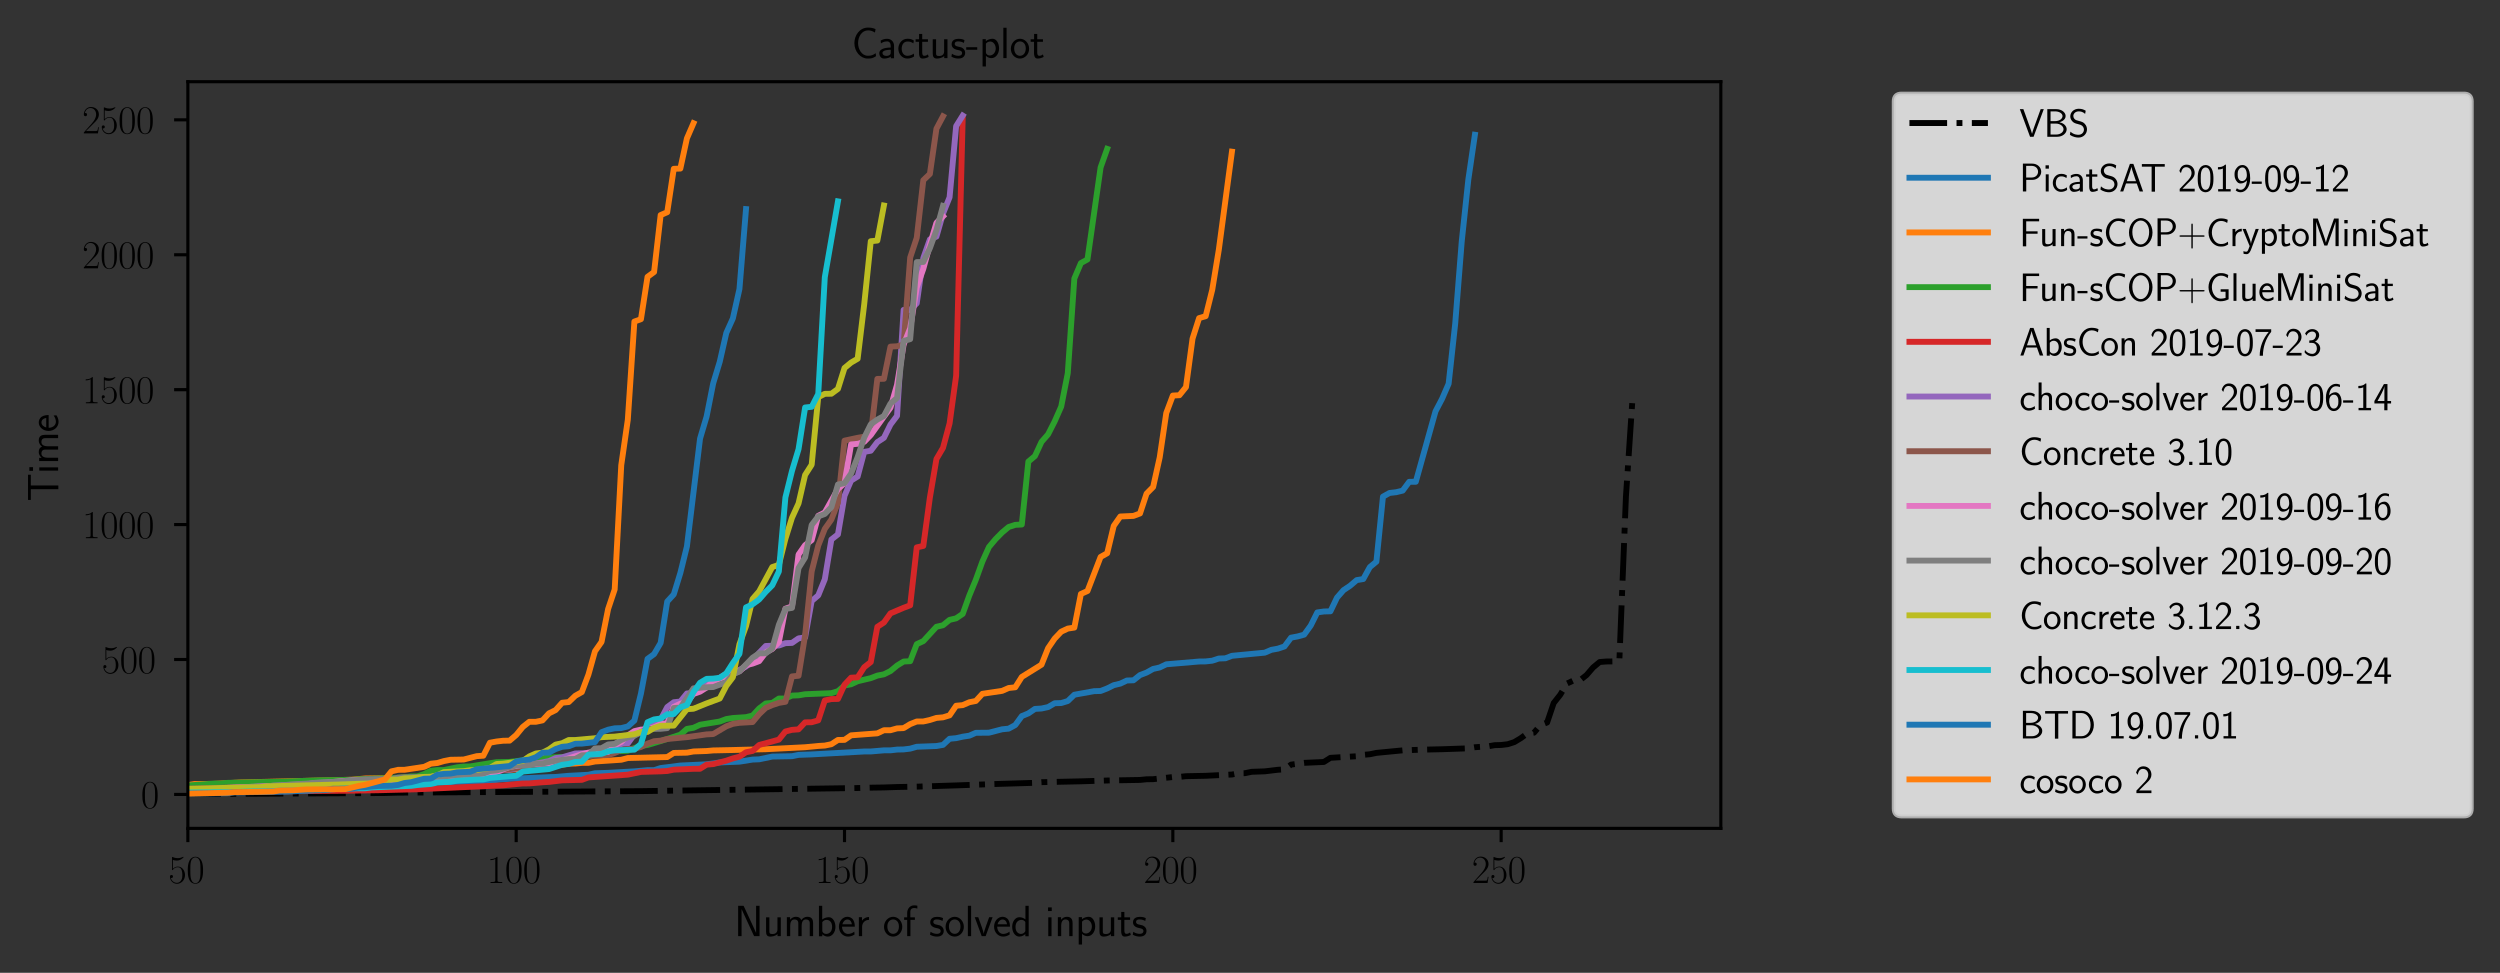 <?xml version="1.0" encoding="utf-8" standalone="no"?>
<!DOCTYPE svg PUBLIC "-//W3C//DTD SVG 1.1//EN"
  "http://www.w3.org/Graphics/SVG/1.1/DTD/svg11.dtd">
<svg height="247.867pt" version="1.1" viewBox="0 0 637.004 247.867" width="637.004pt" xmlns="http://www.w3.org/2000/svg" xmlns:xlink="http://www.w3.org/1999/xlink">
 <rect x="0" y="0" width="637.004" height="247.867" fill="#333333" stroke="none"/>
 <defs>
  <style type="text/css">*{stroke-linecap:butt;stroke-linejoin:round;}</style>
 </defs>
 <g id="figure_1">
  <g id="patch_1">
   <path d="M 0 247.867 
L 637.004 247.867 
L 637.004 0 
L 0 0 
z
" style="fill:none;"/>
  </g>
  <g id="axes_1">
   <g id="patch_2">
    <path d="M 47.867 211.07 
L 438.467 211.07 
L 438.467 20.81 
L 47.867 20.81 
z
" style="fill:none;"/>
   </g>
   <g id="matplotlib.axis_1">
    <g id="xtick_1">
     <g id="line2d_1">
      <defs>
       <path d="M 0 0 
L 0 3.5 
" id="m6a6f9304a9" style="stroke:#000000;stroke-width:0.8;"/>
      </defs>
      <g>
       <use style="stroke:#000000;stroke-width:0.8;" x="47.867" xlink:href="#m6a6f9304a9" y="211.07"/>
      </g>
     </g>
     <g id="text_1">
      <!-- $\mathdefault{50}$ -->
      <g transform="translate(42.885 224.989)scale(0.1 -0.1)">
       <defs>
        <path d="M 730 3692 
C 794 3666 1056 3584 1325 3584 
C 1920 3584 2246 3911 2432 4100 
C 2432 4157 2432 4192 2394 4192 
C 2387 4192 2374 4192 2323 4163 
C 2099 4058 1837 3973 1517 3973 
C 1325 3973 1037 3999 723 4139 
C 653 4171 640 4171 634 4171 
C 602 4171 595 4164 595 4037 
L 595 2203 
C 595 2089 595 2057 659 2057 
C 691 2057 704 2070 736 2114 
C 941 2401 1222 2522 1542 2522 
C 1766 2522 2246 2382 2246 1289 
C 2246 1085 2246 715 2054 421 
C 1894 159 1645 25 1370 25 
C 947 25 518 320 403 814 
C 429 807 480 795 506 795 
C 589 795 749 840 749 1038 
C 749 1210 627 1280 506 1280 
C 358 1280 262 1190 262 1011 
C 262 454 704 -128 1382 -128 
C 2042 -128 2669 440 2669 1264 
C 2669 2030 2170 2624 1549 2624 
C 1222 2624 947 2503 730 2274 
L 730 3692 
z
" id="CMR17-35" transform="scale(0.016)"/>
        <path d="M 2688 2025 
C 2688 2416 2682 3080 2413 3591 
C 2176 4039 1798 4198 1466 4198 
C 1158 4198 768 4058 525 3597 
C 269 3118 243 2524 243 2025 
C 243 1661 250 1106 448 619 
C 723 -39 1216 -128 1466 -128 
C 1760 -128 2208 -7 2470 600 
C 2662 1042 2688 1559 2688 2025 
z
M 1466 -26 
C 1056 -26 813 325 723 812 
C 653 1188 653 1738 653 2096 
C 653 2588 653 2997 736 3387 
C 858 3929 1216 4096 1466 4096 
C 1728 4096 2067 3923 2189 3400 
C 2272 3036 2278 2607 2278 2096 
C 2278 1680 2278 1169 2202 792 
C 2067 95 1690 -26 1466 -26 
z
" id="CMR17-30" transform="scale(0.016)"/>
       </defs>
       <use transform="scale(0.996)" xlink:href="#CMR17-35"/>
       <use transform="translate(45.69 0)scale(0.996)" xlink:href="#CMR17-30"/>
      </g>
     </g>
    </g>
    <g id="xtick_2">
     <g id="line2d_2">
      <g>
       <use style="stroke:#000000;stroke-width:0.8;" x="131.525" xlink:href="#m6a6f9304a9" y="211.07"/>
      </g>
     </g>
     <g id="text_2">
      <!-- $\mathdefault{100}$ -->
      <g transform="translate(124.053 224.989)scale(0.1 -0.1)">
       <defs>
        <path d="M 1702 4058 
C 1702 4192 1696 4192 1606 4192 
C 1357 3916 979 3827 621 3827 
C 602 3827 570 3827 563 3808 
C 557 3795 557 3782 557 3648 
C 755 3648 1088 3686 1344 3839 
L 1344 461 
C 1344 236 1331 160 781 160 
L 589 160 
L 589 0 
C 896 0 1216 0 1523 0 
C 1830 0 2150 0 2458 0 
L 2458 160 
L 2266 160 
C 1715 160 1702 230 1702 458 
L 1702 4058 
z
" id="CMR17-31" transform="scale(0.016)"/>
       </defs>
       <use transform="scale(0.996)" xlink:href="#CMR17-31"/>
       <use transform="translate(45.69 0)scale(0.996)" xlink:href="#CMR17-30"/>
       <use transform="translate(91.381 0)scale(0.996)" xlink:href="#CMR17-30"/>
      </g>
     </g>
    </g>
    <g id="xtick_3">
     <g id="line2d_3">
      <g>
       <use style="stroke:#000000;stroke-width:0.8;" x="215.183" xlink:href="#m6a6f9304a9" y="211.07"/>
      </g>
     </g>
     <g id="text_3">
      <!-- $\mathdefault{150}$ -->
      <g transform="translate(207.711 224.989)scale(0.1 -0.1)">
       <use transform="scale(0.996)" xlink:href="#CMR17-31"/>
       <use transform="translate(45.69 0)scale(0.996)" xlink:href="#CMR17-35"/>
       <use transform="translate(91.381 0)scale(0.996)" xlink:href="#CMR17-30"/>
      </g>
     </g>
    </g>
    <g id="xtick_4">
     <g id="line2d_4">
      <g>
       <use style="stroke:#000000;stroke-width:0.8;" x="298.841" xlink:href="#m6a6f9304a9" y="211.07"/>
      </g>
     </g>
     <g id="text_4">
      <!-- $\mathdefault{200}$ -->
      <g transform="translate(291.369 224.989)scale(0.1 -0.1)">
       <defs>
        <path d="M 2669 989 
L 2554 989 
C 2490 536 2438 459 2413 420 
C 2381 369 1920 369 1830 369 
L 602 369 
C 832 619 1280 1072 1824 1597 
C 2214 1967 2669 2402 2669 3035 
C 2669 3790 2067 4224 1395 4224 
C 691 4224 262 3604 262 3030 
C 262 2780 448 2748 525 2748 
C 589 2748 781 2787 781 3010 
C 781 3207 614 3264 525 3264 
C 486 3264 448 3258 422 3245 
C 544 3790 915 4058 1306 4058 
C 1862 4058 2227 3617 2227 3035 
C 2227 2479 1901 2000 1536 1584 
L 262 146 
L 262 0 
L 2515 0 
L 2669 989 
z
" id="CMR17-32" transform="scale(0.016)"/>
       </defs>
       <use transform="scale(0.996)" xlink:href="#CMR17-32"/>
       <use transform="translate(45.69 0)scale(0.996)" xlink:href="#CMR17-30"/>
       <use transform="translate(91.381 0)scale(0.996)" xlink:href="#CMR17-30"/>
      </g>
     </g>
    </g>
    <g id="xtick_5">
     <g id="line2d_5">
      <g>
       <use style="stroke:#000000;stroke-width:0.8;" x="382.499" xlink:href="#m6a6f9304a9" y="211.07"/>
      </g>
     </g>
     <g id="text_5">
      <!-- $\mathdefault{250}$ -->
      <g transform="translate(375.027 224.989)scale(0.1 -0.1)">
       <use transform="scale(0.996)" xlink:href="#CMR17-32"/>
       <use transform="translate(45.69 0)scale(0.996)" xlink:href="#CMR17-35"/>
       <use transform="translate(91.381 0)scale(0.996)" xlink:href="#CMR17-30"/>
      </g>
     </g>
    </g>
    <g id="text_6">
     <!-- Number of solved inputs -->
     <g transform="translate(187.093 238.536)scale(0.11 -0.11)">
      <defs>
       <path d="M 1466 4180 
L 1350 4416 
L 563 4416 
L 563 0 
L 1062 0 
L 1062 3926 
L 1069 3932 
C 1114 3817 1139 3760 1402 3194 
L 2771 236 
L 2886 0 
L 3674 0 
L 3674 4416 
L 3174 4416 
L 3174 490 
L 3168 483 
C 3123 598 3098 655 2835 1221 
L 1466 4180 
z
" id="CMSS17-4e" transform="scale(0.016)"/>
       <path d="M 2618 2739 
L 2131 2739 
L 2131 972 
C 2131 498 1786 306 1421 306 
C 998 306 960 447 960 709 
L 960 2739 
L 474 2739 
L 474 678 
C 474 179 646 -64 1088 -64 
C 1306 -64 1798 -13 2144 306 
L 2144 0 
L 2618 0 
L 2618 2739 
z
" id="CMSS17-75" transform="scale(0.016)"/>
       <path d="M 4288 1877 
C 4288 2308 4179 2816 3462 2816 
C 2982 2816 2694 2516 2566 2331 
C 2451 2670 2182 2816 1798 2816 
C 1363 2816 1088 2568 941 2389 
L 941 2758 
L 474 2758 
L 474 0 
L 960 0 
L 960 1559 
C 960 1939 1101 2428 1555 2428 
C 2138 2428 2138 2016 2138 1829 
L 2138 0 
L 2624 0 
L 2624 1559 
C 2624 1939 2765 2428 3219 2428 
C 3802 2428 3802 2016 3802 1829 
L 3802 0 
L 4288 0 
L 4288 1877 
z
" id="CMSS17-6d" transform="scale(0.016)"/>
       <path d="M 954 4416 
L 480 4416 
L 480 -13 
L 966 -13 
L 966 274 
C 1210 38 1504 -64 1766 -64 
C 2381 -64 2880 549 2880 1352 
C 2880 2086 2496 2756 1926 2756 
C 1523 2756 1165 2591 954 2419 
L 954 4416 
z
M 966 2046 
C 1107 2222 1306 2368 1587 2368 
C 1965 2368 2394 2097 2394 1352 
C 2394 558 1882 325 1530 325 
C 1402 325 1267 356 1139 464 
C 966 615 966 709 966 797 
L 966 2046 
z
" id="CMSS17-62" transform="scale(0.016)"/>
       <path d="M 2502 1377 
C 2502 1590 2490 2003 2285 2345 
C 2061 2713 1696 2816 1421 2816 
C 755 2816 192 2188 192 1375 
C 192 582 774 -64 1510 -64 
C 1798 -64 2150 19 2470 248 
C 2470 274 2458 414 2451 420 
C 2451 433 2432 630 2432 656 
C 2125 407 1773 325 1517 325 
C 1107 325 666 667 646 1377 
L 2502 1377 
z
M 698 1728 
C 781 2084 1062 2421 1421 2421 
C 1517 2421 1965 2421 2080 1728 
L 698 1728 
z
" id="CMSS17-65" transform="scale(0.016)"/>
       <path d="M 954 1363 
C 954 1965 1395 2368 1958 2368 
L 1958 2789 
C 1549 2789 1165 2585 934 2253 
L 934 2758 
L 480 2758 
L 480 0 
L 954 0 
L 954 1363 
z
" id="CMSS17-72" transform="scale(0.016)"/>
       <path d="M 2829 1356 
C 2829 2176 2221 2816 1504 2816 
C 768 2816 173 2157 173 1356 
C 173 544 787 -64 1498 -64 
C 2227 -64 2829 563 2829 1356 
z
M 1504 337 
C 1050 337 659 709 659 1408 
C 659 2151 1114 2427 1498 2427 
C 1914 2427 2342 2126 2342 1408 
C 2342 683 1926 337 1504 337 
z
" id="CMSS17-6f" transform="scale(0.016)"/>
       <path d="M 1075 2368 
L 1722 2368 
L 1722 2737 
L 1062 2737 
L 1062 3559 
C 1062 4014 1408 4092 1606 4092 
C 1670 4092 1850 4092 2080 4009 
L 2080 4429 
C 1933 4461 1754 4480 1613 4480 
C 1018 4480 602 3993 602 3359 
L 602 2737 
L 160 2737 
L 160 2368 
L 602 2368 
L 602 0 
L 1075 0 
L 1075 2368 
z
" id="CMSS17-66" transform="scale(0.016)"/>
       <path d="M 2061 2627 
C 1683 2807 1389 2807 1197 2807 
C 742 2807 198 2648 198 2003 
C 198 1359 902 1218 1094 1179 
C 1389 1122 1715 1058 1715 740 
C 1715 337 1254 337 1171 337 
C 915 337 563 407 243 638 
L 166 210 
C 531 0 883 -64 1178 -64 
C 1965 -64 2163 416 2163 781 
C 2163 1094 1984 1305 1862 1401 
C 1651 1568 1574 1587 1050 1696 
C 960 1709 646 1779 646 2066 
C 646 2432 1050 2432 1139 2432 
C 1555 2432 1811 2303 1984 2208 
L 2061 2627 
z
" id="CMSS17-73" transform="scale(0.016)"/>
       <path d="M 947 4416 
L 474 4416 
L 474 0 
L 947 0 
L 947 4416 
z
" id="CMSS17-6c" transform="scale(0.016)"/>
       <path d="M 2675 2752 
L 2176 2752 
L 1747 1556 
C 1613 1165 1421 627 1389 352 
L 1382 352 
C 1370 468 1318 634 1286 749 
C 1248 890 1197 1056 1158 1172 
L 595 2752 
L 83 2752 
L 1094 0 
L 1664 0 
L 2675 2752 
z
" id="CMSS17-76" transform="scale(0.016)"/>
       <path d="M 2611 4416 
L 2138 4416 
L 2138 2438 
C 1939 2603 1613 2756 1254 2756 
C 672 2756 211 2131 211 1347 
C 211 562 666 -64 1235 -64 
C 1677 -64 1971 172 2125 306 
L 2125 -13 
L 2611 -13 
L 2611 4416 
z
M 2125 836 
C 2125 747 2125 653 1926 482 
C 1798 375 1645 325 1498 325 
C 1152 325 698 576 698 1340 
C 698 2134 1210 2368 1562 2368 
C 1798 2368 1990 2254 2125 2065 
L 2125 836 
z
" id="CMSS17-64" transform="scale(0.016)"/>
       <path d="M 979 4183 
L 442 4183 
L 442 3648 
L 979 3648 
L 979 4183 
z
M 947 2739 
L 474 2739 
L 474 0 
L 947 0 
L 947 2739 
z
" id="CMSS17-69" transform="scale(0.016)"/>
       <path d="M 2618 1877 
C 2618 2283 2522 2816 1798 2816 
C 1389 2816 1120 2606 941 2389 
L 941 2758 
L 474 2758 
L 474 0 
L 960 0 
L 960 1559 
C 960 1964 1114 2428 1549 2428 
C 2112 2428 2131 2048 2131 1829 
L 2131 0 
L 2618 0 
L 2618 1877 
z
" id="CMSS17-6e" transform="scale(0.016)"/>
       <path d="M 966 333 
C 1178 129 1466 -5 1773 -5 
C 2368 -5 2880 603 2880 1412 
C 2880 2159 2496 2816 1946 2816 
C 1626 2816 1242 2702 954 2472 
L 954 2765 
L 480 2765 
L 480 -1216 
L 966 -1216 
L 966 333 
z
M 966 2100 
C 1018 2176 1235 2415 1587 2415 
C 2035 2415 2394 1960 2394 1412 
C 2394 787 1958 384 1530 384 
C 1402 384 1267 415 1139 523 
C 966 674 966 768 966 857 
L 966 2100 
z
" id="CMSS17-70" transform="scale(0.016)"/>
       <path d="M 1069 2368 
L 1901 2368 
L 1901 2737 
L 1069 2737 
L 1069 3520 
L 614 3520 
L 614 2737 
L 109 2737 
L 109 2368 
L 602 2368 
L 602 749 
C 602 384 685 -64 1107 -64 
C 1427 -64 1722 25 2003 172 
L 1901 548 
C 1747 414 1562 337 1363 337 
C 1082 337 1069 696 1069 856 
L 1069 2368 
z
" id="CMSS17-74" transform="scale(0.016)"/>
      </defs>
      <use transform="scale(0.996)" xlink:href="#CMSS17-4e"/>
      <use transform="translate(66.062 0)scale(0.996)" xlink:href="#CMSS17-75"/>
      <use transform="translate(114.266 0)scale(0.996)" xlink:href="#CMSS17-6d"/>
      <use transform="translate(188.496 0)scale(0.996)" xlink:href="#CMSS17-62"/>
      <use transform="translate(239.303 0)scale(0.996)" xlink:href="#CMSS17-65"/>
      <use transform="translate(280.942 0)scale(0.996)" xlink:href="#CMSS17-72"/>
      <use transform="translate(344.081 0)scale(0.996)" xlink:href="#CMSS17-6f"/>
      <use transform="translate(390.924 0)scale(0.996)" xlink:href="#CMSS17-66"/>
      <use transform="translate(450.78 0)scale(0.996)" xlink:href="#CMSS17-73"/>
      <use transform="translate(486.694 0)scale(0.996)" xlink:href="#CMSS17-6f"/>
      <use transform="translate(533.537 0)scale(0.996)" xlink:href="#CMSS17-6c"/>
      <use transform="translate(555.718 0)scale(0.996)" xlink:href="#CMSS17-76"/>
      <use transform="translate(598.718 0)scale(0.996)" xlink:href="#CMSS17-65"/>
      <use transform="translate(640.357 0)scale(0.996)" xlink:href="#CMSS17-64"/>
      <use transform="translate(719.791 0)scale(0.996)" xlink:href="#CMSS17-69"/>
      <use transform="translate(741.972 0)scale(0.996)" xlink:href="#CMSS17-6e"/>
      <use transform="translate(790.177 0)scale(0.996)" xlink:href="#CMSS17-70"/>
      <use transform="translate(838.382 0)scale(0.996)" xlink:href="#CMSS17-75"/>
      <use transform="translate(886.587 0)scale(0.996)" xlink:href="#CMSS17-74"/>
      <use transform="translate(920.418 0)scale(0.996)" xlink:href="#CMSS17-73"/>
     </g>
    </g>
   </g>
   <g id="matplotlib.axis_2">
    <g id="ytick_1">
     <g id="line2d_6">
      <defs>
       <path d="M 0 0 
L -3.5 0 
" id="m9f38eb5130" style="stroke:#000000;stroke-width:0.8;"/>
      </defs>
      <g>
       <use style="stroke:#000000;stroke-width:0.8;" x="47.867" xlink:href="#m9f38eb5130" y="202.423"/>
      </g>
     </g>
     <g id="text_7">
      <!-- $\mathdefault{0}$ -->
      <g transform="translate(35.885 205.882)scale(0.1 -0.1)">
       <use transform="scale(0.996)" xlink:href="#CMR17-30"/>
      </g>
     </g>
    </g>
    <g id="ytick_2">
     <g id="line2d_7">
      <g>
       <use style="stroke:#000000;stroke-width:0.8;" x="47.867" xlink:href="#m9f38eb5130" y="168.044"/>
      </g>
     </g>
     <g id="text_8">
      <!-- $\mathdefault{500}$ -->
      <g transform="translate(25.923 171.504)scale(0.1 -0.1)">
       <use transform="scale(0.996)" xlink:href="#CMR17-35"/>
       <use transform="translate(45.69 0)scale(0.996)" xlink:href="#CMR17-30"/>
       <use transform="translate(91.381 0)scale(0.996)" xlink:href="#CMR17-30"/>
      </g>
     </g>
    </g>
    <g id="ytick_3">
     <g id="line2d_8">
      <g>
       <use style="stroke:#000000;stroke-width:0.8;" x="47.867" xlink:href="#m9f38eb5130" y="133.666"/>
      </g>
     </g>
     <g id="text_9">
      <!-- $\mathdefault{1000}$ -->
      <g transform="translate(20.941 137.126)scale(0.1 -0.1)">
       <use transform="scale(0.996)" xlink:href="#CMR17-31"/>
       <use transform="translate(45.69 0)scale(0.996)" xlink:href="#CMR17-30"/>
       <use transform="translate(91.381 0)scale(0.996)" xlink:href="#CMR17-30"/>
       <use transform="translate(137.071 0)scale(0.996)" xlink:href="#CMR17-30"/>
      </g>
     </g>
    </g>
    <g id="ytick_4">
     <g id="line2d_9">
      <g>
       <use style="stroke:#000000;stroke-width:0.8;" x="47.867" xlink:href="#m9f38eb5130" y="99.288"/>
      </g>
     </g>
     <g id="text_10">
      <!-- $\mathdefault{1500}$ -->
      <g transform="translate(20.941 102.747)scale(0.1 -0.1)">
       <use transform="scale(0.996)" xlink:href="#CMR17-31"/>
       <use transform="translate(45.69 0)scale(0.996)" xlink:href="#CMR17-35"/>
       <use transform="translate(91.381 0)scale(0.996)" xlink:href="#CMR17-30"/>
       <use transform="translate(137.071 0)scale(0.996)" xlink:href="#CMR17-30"/>
      </g>
     </g>
    </g>
    <g id="ytick_5">
     <g id="line2d_10">
      <g>
       <use style="stroke:#000000;stroke-width:0.8;" x="47.867" xlink:href="#m9f38eb5130" y="64.91"/>
      </g>
     </g>
     <g id="text_11">
      <!-- $\mathdefault{2000}$ -->
      <g transform="translate(20.941 68.369)scale(0.1 -0.1)">
       <use transform="scale(0.996)" xlink:href="#CMR17-32"/>
       <use transform="translate(45.69 0)scale(0.996)" xlink:href="#CMR17-30"/>
       <use transform="translate(91.381 0)scale(0.996)" xlink:href="#CMR17-30"/>
       <use transform="translate(137.071 0)scale(0.996)" xlink:href="#CMR17-30"/>
      </g>
     </g>
    </g>
    <g id="ytick_6">
     <g id="line2d_11">
      <g>
       <use style="stroke:#000000;stroke-width:0.8;" x="47.867" xlink:href="#m9f38eb5130" y="30.532"/>
      </g>
     </g>
     <g id="text_12">
      <!-- $\mathdefault{2500}$ -->
      <g transform="translate(20.941 33.991)scale(0.1 -0.1)">
       <use transform="scale(0.996)" xlink:href="#CMR17-32"/>
       <use transform="translate(45.69 0)scale(0.996)" xlink:href="#CMR17-35"/>
       <use transform="translate(91.381 0)scale(0.996)" xlink:href="#CMR17-30"/>
       <use transform="translate(137.071 0)scale(0.996)" xlink:href="#CMR17-30"/>
      </g>
     </g>
    </g>
    <g id="text_13">
     <!-- Time -->
     <g transform="translate(14.81 127.767)rotate(-90)scale(0.11 -0.11)">
      <defs>
       <path d="M 2317 3968 
L 2848 3968 
C 2925 3968 3002 3968 3078 3968 
L 3878 3968 
L 3878 4376 
L 218 4376 
L 218 3968 
L 1018 3968 
C 1094 3968 1171 3968 1248 3968 
L 1779 3968 
L 1779 -32 
L 2317 -32 
L 2317 3968 
z
" id="CMSS17-54" transform="scale(0.016)"/>
      </defs>
      <use transform="scale(0.996)" xlink:href="#CMSS17-54"/>
      <use transform="translate(63.819 0)scale(0.996)" xlink:href="#CMSS17-69"/>
      <use transform="translate(86 0)scale(0.996)" xlink:href="#CMSS17-6d"/>
      <use transform="translate(160.229 0)scale(0.996)" xlink:href="#CMSS17-65"/>
     </g>
    </g>
   </g>
   <g id="line2d_12">
    <path clip-path="url(#p7dd9d73df5)" d="M -1 202.419 
L 56.232 202.303 
L 98.061 202.066 
L 101.408 201.971 
L 163.315 201.583 
L 178.373 201.358 
L 188.412 201.224 
L 218.529 200.792 
L 221.876 200.697 
L 225.222 200.645 
L 228.568 200.534 
L 233.588 200.438 
L 243.627 200.123 
L 253.666 199.766 
L 263.705 199.464 
L 265.378 199.301 
L 275.417 199.085 
L 282.109 198.874 
L 290.475 198.729 
L 292.148 198.56 
L 293.822 198.535 
L 298.841 197.992 
L 300.514 197.957 
L 302.187 197.775 
L 307.207 197.674 
L 313.9 197.349 
L 315.573 197.025 
L 317.246 197.004 
L 318.919 196.656 
L 322.265 196.541 
L 325.612 196.139 
L 327.285 196.041 
L 328.958 194.825 
L 332.304 194.375 
L 337.324 194.15 
L 338.997 193.092 
L 345.69 192.694 
L 347.363 192.334 
L 349.036 192.184 
L 350.709 191.837 
L 357.402 191.19 
L 362.421 191.017 
L 367.441 190.905 
L 374.133 190.677 
L 375.807 190.395 
L 379.153 190.171 
L 380.826 189.873 
L 382.499 189.825 
L 384.172 189.625 
L 385.846 189.088 
L 387.519 188.075 
L 389.192 186.858 
L 390.865 186.691 
L 392.538 184.75 
L 394.211 184.1 
L 395.885 179.135 
L 397.558 177.018 
L 399.231 174.185 
L 400.904 173.392 
L 402.577 173.341 
L 404.25 172.013 
L 405.924 170.071 
L 407.597 168.685 
L 409.27 168.552 
L 410.943 168.531 
L 412.616 168.344 
L 414.289 126.543 
L 415.963 101.621 
L 415.963 101.621 
" style="fill:none;stroke:#000000;stroke-dasharray:9.6,2.4,1.5,2.4;stroke-dashoffset:0;stroke-width:1.5;"/>
   </g>
   <g id="line2d_13">
    <path clip-path="url(#p7dd9d73df5)" d="M -1 202.01 
L 2.691 201.891 
L 6.037 201.795 
L 12.73 201.701 
L 27.789 201.483 
L 71.291 200.842 
L 74.637 200.507 
L 77.984 200.407 
L 84.676 200.187 
L 88.023 199.959 
L 94.715 199.842 
L 101.408 199.633 
L 108.1 199.468 
L 109.774 199.303 
L 119.813 199.202 
L 123.159 199.112 
L 126.505 198.749 
L 128.178 198.535 
L 139.891 198.014 
L 141.564 197.969 
L 144.91 197.674 
L 149.93 197.408 
L 151.603 197.025 
L 154.949 196.918 
L 161.642 196.541 
L 164.988 196.236 
L 166.661 196.233 
L 168.334 195.699 
L 173.354 195.057 
L 178.373 194.825 
L 180.046 194.734 
L 183.393 194.277 
L 188.412 194.075 
L 191.759 193.541 
L 193.432 193.477 
L 196.778 192.776 
L 201.798 192.683 
L 203.471 192.349 
L 206.817 192.227 
L 210.163 192.04 
L 220.202 191.479 
L 221.876 191.478 
L 225.222 191.19 
L 226.895 191.188 
L 228.568 190.993 
L 230.241 190.956 
L 231.915 190.755 
L 233.588 190.277 
L 238.607 190.089 
L 240.28 189.796 
L 241.954 188.24 
L 243.627 188.084 
L 245.3 187.707 
L 246.973 187.455 
L 248.646 186.723 
L 251.993 186.691 
L 255.339 185.826 
L 257.012 185.661 
L 258.685 184.75 
L 260.358 182.461 
L 262.031 181.774 
L 263.705 180.632 
L 265.378 180.53 
L 267.051 180.17 
L 268.724 179.187 
L 270.397 179.135 
L 272.07 178.628 
L 273.744 177.018 
L 278.763 176.112 
L 280.436 176.065 
L 282.109 175.417 
L 283.783 174.581 
L 285.456 174.185 
L 287.129 173.392 
L 288.802 173.341 
L 290.475 172.013 
L 292.148 171.373 
L 293.822 170.441 
L 295.495 170.071 
L 297.168 169.265 
L 305.534 168.552 
L 307.207 168.531 
L 308.88 168.344 
L 310.553 167.794 
L 312.226 167.738 
L 313.9 167.101 
L 320.592 166.459 
L 322.265 166.3 
L 323.939 165.584 
L 325.612 165.277 
L 327.285 164.718 
L 328.958 162.479 
L 330.631 162.166 
L 332.304 161.707 
L 333.978 159.393 
L 335.651 156.045 
L 337.324 155.807 
L 338.997 155.762 
L 340.67 152.271 
L 342.343 150.36 
L 344.017 149.245 
L 345.69 147.813 
L 347.363 147.539 
L 349.036 144.497 
L 350.709 143.115 
L 352.382 126.543 
L 354.055 125.607 
L 355.729 125.418 
L 357.402 125.013 
L 359.075 122.761 
L 360.748 122.755 
L 365.768 104.813 
L 367.441 101.621 
L 369.114 97.775 
L 370.787 82.483 
L 372.46 61.447 
L 374.133 45.757 
L 375.807 34.338 
L 375.807 34.338 
" style="fill:none;stroke:#1f77b4;stroke-linecap:square;stroke-width:1.5;"/>
   </g>
   <g id="line2d_14">
    <path clip-path="url(#p7dd9d73df5)" d="M -1 201.487 
L 1.018 201.399 
L 29.462 200.918 
L 32.808 200.712 
L 41.174 200.605 
L 42.847 200.54 
L 44.52 200.217 
L 46.193 200.054 
L 47.867 200.047 
L 49.54 199.769 
L 54.559 199.729 
L 61.252 199.369 
L 89.696 198.671 
L 93.042 198.349 
L 101.408 198.209 
L 104.754 197.992 
L 106.427 197.954 
L 109.774 197.387 
L 111.447 197.349 
L 114.793 196.864 
L 119.813 196.698 
L 128.178 196.162 
L 131.525 196.041 
L 133.198 195.867 
L 136.544 195.797 
L 138.217 195.211 
L 139.891 194.95 
L 143.237 194.865 
L 144.91 194.574 
L 146.583 194.549 
L 148.256 194.385 
L 149.93 194.375 
L 151.603 194.033 
L 158.295 193.588 
L 159.969 193.148 
L 170.008 192.901 
L 171.681 191.849 
L 175.027 191.781 
L 176.7 191.476 
L 180.046 191.361 
L 181.72 191.212 
L 186.739 191.106 
L 190.085 191.017 
L 195.105 190.905 
L 205.144 190.395 
L 208.49 190.071 
L 210.163 189.97 
L 211.837 189.625 
L 213.51 188.541 
L 215.183 188.522 
L 216.856 187.364 
L 223.549 186.858 
L 225.222 186.066 
L 226.895 186.064 
L 228.568 185.595 
L 230.241 185.522 
L 231.915 184.505 
L 233.588 183.839 
L 235.261 183.828 
L 236.934 183.453 
L 238.607 182.925 
L 240.28 182.779 
L 241.954 182.273 
L 243.627 179.821 
L 245.3 179.669 
L 246.973 178.939 
L 248.646 178.607 
L 250.319 176.781 
L 255.339 176.036 
L 257.012 175.304 
L 258.685 175.123 
L 260.358 172.479 
L 265.378 169.357 
L 267.051 165.168 
L 268.724 162.716 
L 270.397 160.953 
L 272.07 160.164 
L 273.744 159.911 
L 275.417 151.343 
L 277.09 150.594 
L 280.436 141.908 
L 282.109 140.968 
L 283.783 133.996 
L 285.456 131.604 
L 288.802 131.455 
L 290.475 130.831 
L 292.148 125.772 
L 293.822 124.082 
L 295.495 116.55 
L 297.168 105.238 
L 298.841 100.788 
L 300.514 100.704 
L 302.187 98.628 
L 303.861 86.281 
L 305.534 81.053 
L 307.207 80.561 
L 308.88 73.846 
L 310.553 63.653 
L 313.9 38.65 
L 313.9 38.65 
" style="fill:none;stroke:#ff7f0e;stroke-linecap:square;stroke-width:1.5;"/>
   </g>
   <g id="line2d_15">
    <path clip-path="url(#p7dd9d73df5)" d="M -1 201.459 
L 9.384 201.259 
L 21.096 201.182 
L 32.808 200.793 
L 34.481 200.638 
L 42.847 200.528 
L 44.52 200.269 
L 47.867 200.151 
L 54.559 199.654 
L 56.232 199.645 
L 57.906 199.472 
L 72.964 199.143 
L 81.33 198.822 
L 89.696 198.708 
L 91.369 198.574 
L 94.715 198.436 
L 103.081 198.092 
L 104.754 197.827 
L 106.427 197.811 
L 108.1 197.215 
L 109.774 196.406 
L 111.447 196.212 
L 113.12 196.208 
L 116.466 195.505 
L 118.139 195.315 
L 119.813 195.287 
L 124.832 194.465 
L 126.505 194.212 
L 129.852 194.134 
L 133.198 193.715 
L 138.217 193.092 
L 144.91 192.804 
L 149.93 192.765 
L 151.603 192.042 
L 153.276 191.844 
L 154.949 191.518 
L 159.969 191.302 
L 161.642 190.594 
L 163.315 190.068 
L 164.988 189.823 
L 168.334 188.825 
L 173.354 187.194 
L 175.027 185.726 
L 176.7 185.439 
L 178.373 184.664 
L 183.393 183.849 
L 185.066 183.21 
L 186.739 182.951 
L 190.085 182.729 
L 191.759 182.323 
L 193.432 180.514 
L 195.105 179.247 
L 196.778 179.1 
L 198.451 177.991 
L 200.124 177.986 
L 201.798 177.235 
L 203.471 177.176 
L 205.144 176.891 
L 211.837 176.615 
L 213.51 176.112 
L 215.183 174.673 
L 216.856 174.356 
L 218.529 173.581 
L 221.876 172.789 
L 223.549 172.143 
L 225.222 171.818 
L 226.895 170.981 
L 228.568 169.592 
L 230.241 168.558 
L 231.915 168.475 
L 233.588 164.135 
L 235.261 163.355 
L 238.607 159.703 
L 240.28 159.315 
L 241.954 157.945 
L 243.627 157.553 
L 245.3 156.419 
L 246.973 151.769 
L 248.646 147.716 
L 250.319 143.079 
L 251.993 139.369 
L 253.666 137.38 
L 255.339 135.677 
L 257.012 134.274 
L 258.685 133.736 
L 260.358 133.646 
L 262.031 117.615 
L 263.705 116.206 
L 265.378 112.588 
L 267.051 110.67 
L 268.724 107.386 
L 270.397 103.598 
L 272.07 95.094 
L 273.744 70.963 
L 275.417 67.034 
L 277.09 66.107 
L 280.436 42.654 
L 282.109 37.937 
L 282.109 37.937 
" style="fill:none;stroke:#2ca02c;stroke-linecap:square;stroke-width:1.5;"/>
   </g>
   <g id="line2d_16">
    <path clip-path="url(#p7dd9d73df5)" d="M -1 202.129 
L 26.115 202.024 
L 76.31 201.583 
L 88.023 201.487 
L 96.388 201.354 
L 106.427 201.104 
L 114.793 200.717 
L 128.178 200.102 
L 133.198 199.628 
L 134.871 199.613 
L 138.217 199.327 
L 139.891 199.231 
L 143.237 198.828 
L 148.256 198.707 
L 149.93 198.088 
L 159.969 197.386 
L 163.315 196.687 
L 168.334 196.542 
L 170.008 196.45 
L 171.681 196.107 
L 176.7 195.897 
L 178.373 195.882 
L 180.046 194.835 
L 181.72 194.692 
L 185.066 193.823 
L 186.739 193.242 
L 188.412 192.812 
L 190.085 191.671 
L 191.759 191.345 
L 193.432 189.825 
L 198.451 188.458 
L 200.124 186.388 
L 201.798 185.968 
L 203.471 185.839 
L 205.144 184.051 
L 206.817 184.026 
L 208.49 183.543 
L 210.163 178.478 
L 211.837 178.123 
L 213.51 178.091 
L 215.183 174.46 
L 216.856 172.673 
L 218.529 172.592 
L 220.202 170.003 
L 221.876 168.691 
L 223.549 159.717 
L 225.222 158.621 
L 226.895 156.286 
L 230.241 154.864 
L 231.915 154.234 
L 233.588 139.477 
L 235.261 139.105 
L 236.934 126.787 
L 238.607 116.957 
L 240.28 114.109 
L 241.954 107.891 
L 243.627 95.727 
L 245.3 30.079 
L 245.3 30.079 
" style="fill:none;stroke:#d62728;stroke-linecap:square;stroke-width:1.5;"/>
   </g>
   <g id="line2d_17">
    <path clip-path="url(#p7dd9d73df5)" d="M -1 202.163 
L 46.193 201.436 
L 51.213 201.182 
L 56.232 200.992 
L 61.252 200.673 
L 66.271 200.508 
L 69.618 200.376 
L 77.984 200.007 
L 81.33 199.708 
L 84.676 199.603 
L 88.023 199.505 
L 89.696 199.273 
L 96.388 199.006 
L 101.408 198.874 
L 106.427 198.603 
L 108.1 198.269 
L 109.774 198.107 
L 113.12 198.079 
L 114.793 197.847 
L 116.466 197.767 
L 118.139 197.304 
L 121.486 197.241 
L 123.159 196.946 
L 124.832 196.859 
L 126.505 196.605 
L 128.178 196.173 
L 129.852 196.134 
L 131.525 195.822 
L 133.198 195.026 
L 134.871 195.001 
L 136.544 194.555 
L 139.891 193.925 
L 141.564 193.167 
L 143.237 192.968 
L 146.583 191.983 
L 149.93 191.883 
L 151.603 191.34 
L 156.622 191.252 
L 158.295 189.533 
L 159.969 189.433 
L 161.642 187.136 
L 163.315 186.685 
L 164.988 184.983 
L 166.661 184.488 
L 168.334 183.34 
L 170.008 180.17 
L 171.681 178.926 
L 173.354 178.752 
L 175.027 176.695 
L 176.7 176.617 
L 178.373 175.006 
L 180.046 174.15 
L 181.72 173.762 
L 183.393 172.681 
L 185.066 171.747 
L 186.739 171.401 
L 188.412 170.691 
L 190.085 169.838 
L 191.759 168.312 
L 193.432 166.348 
L 195.105 164.596 
L 198.451 164.482 
L 200.124 163.882 
L 201.798 163.815 
L 203.471 162.66 
L 205.144 162.403 
L 206.817 153.134 
L 208.49 151.707 
L 210.163 147.593 
L 211.837 137.471 
L 213.51 136.163 
L 215.183 126.346 
L 216.856 122.462 
L 218.529 121.42 
L 220.202 115.144 
L 221.876 114.848 
L 223.549 112.651 
L 225.222 111.556 
L 226.895 108.176 
L 228.568 105.96 
L 230.241 78.964 
L 231.915 78.96 
L 233.588 77.288 
L 235.261 65.744 
L 236.934 60.998 
L 238.607 60.279 
L 240.28 54.434 
L 241.954 50.266 
L 243.627 32.122 
L 245.3 29.459 
L 245.3 29.459 
" style="fill:none;stroke:#9467bd;stroke-linecap:square;stroke-width:1.5;"/>
   </g>
   <g id="line2d_18">
    <path clip-path="url(#p7dd9d73df5)" d="M -1 201.716 
L 22.769 201.517 
L 27.789 201.441 
L 32.808 201.326 
L 39.501 201.175 
L 62.925 200.541 
L 69.618 200.435 
L 79.657 199.957 
L 81.33 199.74 
L 89.696 199.546 
L 91.369 199.387 
L 94.715 199.29 
L 99.735 199.134 
L 101.408 198.869 
L 104.754 198.714 
L 106.427 198.642 
L 108.1 198.37 
L 109.774 198.223 
L 111.447 197.872 
L 116.466 197.292 
L 118.139 197.277 
L 119.813 196.978 
L 128.178 196.227 
L 131.525 195.704 
L 138.217 195.252 
L 139.891 195.082 
L 141.564 194.798 
L 143.237 194.693 
L 144.91 194.125 
L 146.583 193.99 
L 148.256 193.674 
L 149.93 192.691 
L 151.603 192.488 
L 154.949 192.392 
L 156.622 191.855 
L 158.295 191.092 
L 159.969 190.856 
L 161.642 190.777 
L 163.315 190.331 
L 164.988 189.475 
L 166.661 188.859 
L 168.334 188.721 
L 170.008 188.294 
L 175.027 187.823 
L 180.046 187.122 
L 181.72 187.039 
L 185.066 185.069 
L 186.739 184.441 
L 188.412 184.177 
L 191.759 183.982 
L 193.432 181.975 
L 195.105 180.371 
L 196.778 179.655 
L 198.451 179.097 
L 200.124 178.822 
L 201.798 172.353 
L 203.471 172.183 
L 205.144 161.845 
L 206.817 145.596 
L 208.49 139.01 
L 210.163 134.758 
L 211.837 132.383 
L 213.51 128.094 
L 215.183 112.278 
L 218.529 111.557 
L 220.202 111.263 
L 221.876 110.684 
L 223.549 96.547 
L 225.222 96.519 
L 226.895 88.319 
L 228.568 88.229 
L 230.241 87.78 
L 231.915 65.62 
L 233.588 60.592 
L 235.261 45.924 
L 236.934 44.328 
L 238.607 32.784 
L 240.28 29.644 
L 240.28 29.644 
" style="fill:none;stroke:#8c564b;stroke-linecap:square;stroke-width:1.5;"/>
   </g>
   <g id="line2d_19">
    <path clip-path="url(#p7dd9d73df5)" d="M -1 202.162 
L 9.384 202.038 
L 42.847 201.607 
L 47.867 201.318 
L 51.213 201.18 
L 54.559 201.127 
L 57.906 200.758 
L 77.984 199.863 
L 79.657 199.621 
L 83.003 199.396 
L 89.696 198.827 
L 99.735 198.729 
L 104.754 198.535 
L 106.427 198.224 
L 114.793 197.703 
L 119.813 197.418 
L 123.159 197.266 
L 124.832 196.918 
L 126.505 196.694 
L 129.852 195.41 
L 133.198 194.89 
L 134.871 194.704 
L 139.891 194.479 
L 141.564 193.801 
L 143.237 193.732 
L 148.256 192.19 
L 149.93 191.764 
L 154.949 191.577 
L 156.622 189.873 
L 158.295 189.034 
L 159.969 187.385 
L 161.642 186.293 
L 163.315 185.906 
L 164.988 185.847 
L 166.661 185.311 
L 168.334 184.521 
L 170.008 184.235 
L 171.681 180.113 
L 173.354 179.303 
L 175.027 178.965 
L 176.7 176.822 
L 178.373 176.232 
L 180.046 175.173 
L 181.72 173.526 
L 185.066 172.318 
L 186.739 171.42 
L 188.412 171.052 
L 190.085 169.506 
L 191.759 169.087 
L 193.432 168.458 
L 195.105 166.25 
L 196.778 165.353 
L 198.451 163.619 
L 200.124 155.092 
L 201.798 154.515 
L 203.471 141.299 
L 205.144 138.904 
L 206.817 137.63 
L 208.49 131.435 
L 210.163 130.571 
L 213.51 124.597 
L 215.183 123.129 
L 216.856 113.246 
L 218.529 113.08 
L 220.202 112.587 
L 221.876 110.848 
L 225.222 106.164 
L 226.895 103.883 
L 228.568 98.037 
L 230.241 87.82 
L 231.915 83.619 
L 233.588 73.238 
L 235.261 68.506 
L 236.934 62.378 
L 238.607 56.778 
L 240.28 55.108 
L 240.28 55.108 
" style="fill:none;stroke:#e377c2;stroke-linecap:square;stroke-width:1.5;"/>
   </g>
   <g id="line2d_20">
    <path clip-path="url(#p7dd9d73df5)" d="M -1 202.184 
L 9.384 202.032 
L 12.73 201.95 
L 44.52 201.58 
L 46.193 201.543 
L 47.867 201.267 
L 52.886 201.107 
L 54.559 200.973 
L 57.906 200.92 
L 59.579 200.729 
L 67.945 200.386 
L 69.618 200.167 
L 71.291 200.155 
L 74.637 199.83 
L 77.984 199.679 
L 81.33 199.367 
L 86.349 199.196 
L 88.023 198.986 
L 89.696 198.927 
L 93.042 198.567 
L 99.735 198.475 
L 101.408 198.157 
L 104.754 198.031 
L 109.774 197.934 
L 113.12 197.824 
L 116.466 197.502 
L 121.486 197.297 
L 123.159 197.098 
L 124.832 196.466 
L 126.505 196.316 
L 129.852 195.459 
L 131.525 195.075 
L 134.871 194.965 
L 136.544 194.547 
L 138.217 194.531 
L 141.564 193.814 
L 144.91 193.415 
L 146.583 193.381 
L 148.256 192.444 
L 149.93 192.4 
L 151.603 190.699 
L 153.276 190.642 
L 154.949 189.685 
L 156.622 189.549 
L 158.295 188.558 
L 159.969 187.886 
L 161.642 187.477 
L 163.315 186.53 
L 164.988 185.727 
L 168.334 185.697 
L 170.008 185.53 
L 171.681 180.401 
L 173.354 180.302 
L 176.7 175.392 
L 180.046 175.103 
L 181.72 175.062 
L 185.066 173.83 
L 186.739 171.849 
L 188.412 171.054 
L 191.759 167.594 
L 193.432 166.471 
L 195.105 166.458 
L 196.778 165.22 
L 198.451 159.208 
L 200.124 155.17 
L 201.798 154.892 
L 203.471 144.739 
L 205.144 142.04 
L 206.817 133.755 
L 208.49 131.58 
L 210.163 130.957 
L 211.837 129.219 
L 213.51 123.46 
L 215.183 123.119 
L 216.856 120.66 
L 218.529 116.475 
L 220.202 111.499 
L 221.876 108.116 
L 223.549 106.911 
L 225.222 105.997 
L 226.895 102.83 
L 228.568 101.41 
L 230.241 86.851 
L 231.915 86.409 
L 233.588 66.78 
L 235.261 66.757 
L 236.934 63.239 
L 238.607 58.622 
L 240.28 52.453 
L 240.28 52.453 
" style="fill:none;stroke:#7f7f7f;stroke-linecap:square;stroke-width:1.5;"/>
   </g>
   <g id="line2d_21">
    <path clip-path="url(#p7dd9d73df5)" d="M -1 201.729 
L 39.501 201.247 
L 42.847 201.072 
L 49.54 200.955 
L 59.579 200.703 
L 66.271 200.556 
L 67.945 200.365 
L 86.349 199.895 
L 91.369 199.719 
L 94.715 199.617 
L 96.388 199.43 
L 99.735 198.632 
L 101.408 198.629 
L 103.081 198.318 
L 104.754 198.278 
L 108.1 197.953 
L 109.774 197.93 
L 111.447 197.518 
L 113.12 196.733 
L 116.466 196.562 
L 118.139 196.493 
L 119.813 196.259 
L 121.486 196.195 
L 124.832 195.67 
L 126.505 194.669 
L 128.178 194.581 
L 133.198 193.901 
L 134.871 192.728 
L 136.544 191.991 
L 138.217 191.778 
L 139.891 190.935 
L 141.564 189.728 
L 143.237 189.37 
L 144.91 188.556 
L 146.583 188.554 
L 151.603 188.104 
L 153.276 187.828 
L 156.622 187.689 
L 161.642 187.079 
L 163.315 186.511 
L 164.988 186.5 
L 166.661 185.467 
L 168.334 184.925 
L 171.681 184.889 
L 175.027 180.703 
L 176.7 180.586 
L 180.046 179.229 
L 183.393 177.982 
L 185.066 174.769 
L 186.739 172.563 
L 188.412 164.146 
L 190.085 159.536 
L 191.759 152.614 
L 193.432 150.687 
L 196.778 144.488 
L 198.451 143.921 
L 200.124 137.299 
L 201.798 131.938 
L 203.471 128.274 
L 205.144 121.022 
L 206.817 118.405 
L 208.49 101.197 
L 210.163 100.352 
L 211.837 100.323 
L 213.51 99.092 
L 215.183 93.769 
L 216.856 92.386 
L 218.529 91.41 
L 220.202 77.537 
L 221.876 61.465 
L 223.549 61.295 
L 225.222 52.369 
L 225.222 52.369 
" style="fill:none;stroke:#bcbd22;stroke-linecap:square;stroke-width:1.5;"/>
   </g>
   <g id="line2d_22">
    <path clip-path="url(#p7dd9d73df5)" d="M -1 202.264 
L 32.808 202.092 
L 39.501 202.014 
L 59.579 201.832 
L 62.925 201.684 
L 69.618 201.567 
L 71.291 201.44 
L 79.657 201.328 
L 86.349 201.025 
L 89.696 200.883 
L 93.042 200.855 
L 94.715 200.637 
L 104.754 200.233 
L 106.427 200.015 
L 109.774 199.756 
L 111.447 199.385 
L 114.793 199.208 
L 116.466 198.931 
L 121.486 198.643 
L 123.159 198.614 
L 124.832 198.216 
L 129.852 197.774 
L 131.525 197.67 
L 133.198 196.587 
L 139.891 195.956 
L 143.237 194.865 
L 144.91 194.652 
L 146.583 194.15 
L 148.256 194.097 
L 149.93 192.3 
L 153.276 192.079 
L 154.949 191.446 
L 156.622 191.2 
L 161.642 191.013 
L 163.315 189.561 
L 164.988 184.026 
L 166.661 183.31 
L 168.334 183.078 
L 170.008 181.988 
L 171.681 181.947 
L 173.354 180.244 
L 175.027 179.642 
L 176.7 176.346 
L 178.373 173.971 
L 180.046 172.97 
L 181.72 172.914 
L 183.393 172.703 
L 185.066 171.557 
L 186.739 168.937 
L 188.412 166.596 
L 190.085 154.762 
L 191.759 153.976 
L 193.432 152.739 
L 195.105 150.811 
L 196.778 149.132 
L 198.451 145.628 
L 200.124 126.747 
L 201.798 119.994 
L 203.471 114.445 
L 205.144 103.829 
L 206.817 103.656 
L 208.49 100.39 
L 210.163 70.628 
L 213.51 51.314 
L 213.51 51.314 
" style="fill:none;stroke:#17becf;stroke-linecap:square;stroke-width:1.5;"/>
   </g>
   <g id="line2d_23">
    <path clip-path="url(#p7dd9d73df5)" d="M -1 202.407 
L 42.847 202.251 
L 57.906 202.099 
L 59.579 201.901 
L 72.964 201.704 
L 76.31 201.548 
L 79.657 201.405 
L 83.003 201.304 
L 84.676 200.982 
L 89.696 200.933 
L 91.369 200.614 
L 93.042 200.563 
L 96.388 200.264 
L 99.735 200.2 
L 101.408 200.003 
L 103.081 199.507 
L 104.754 199.309 
L 108.1 198.419 
L 109.774 198.38 
L 111.447 197.409 
L 113.12 197.173 
L 114.793 197.116 
L 116.466 196.795 
L 119.813 196.656 
L 121.486 196.004 
L 129.852 195.181 
L 131.525 194.04 
L 133.198 193.715 
L 134.871 193.548 
L 136.544 192.935 
L 138.217 191.791 
L 139.891 191.759 
L 141.564 190.868 
L 143.237 190.285 
L 144.91 190.137 
L 146.583 189.508 
L 148.256 189.48 
L 151.603 189.088 
L 153.276 186.568 
L 154.949 185.926 
L 156.622 185.574 
L 158.295 185.516 
L 159.969 185.097 
L 161.642 183.606 
L 163.315 176.725 
L 164.988 167.886 
L 166.661 166.668 
L 168.334 163.811 
L 170.008 153.272 
L 171.681 151.443 
L 173.354 145.993 
L 175.027 139.235 
L 178.373 111.753 
L 180.046 106.134 
L 181.72 97.682 
L 183.393 92.173 
L 185.066 84.831 
L 186.739 81.122 
L 188.412 73.648 
L 190.085 53.275 
L 190.085 53.275 
" style="fill:none;stroke:#1f77b4;stroke-linecap:square;stroke-width:1.5;"/>
   </g>
   <g id="line2d_24">
    <path clip-path="url(#p7dd9d73df5)" d="M -1 202.403 
L 47.867 202.224 
L 57.906 201.988 
L 59.579 201.844 
L 66.271 201.752 
L 69.618 201.668 
L 71.291 201.413 
L 74.637 201.358 
L 77.984 201.149 
L 88.023 201.054 
L 91.369 200.261 
L 93.042 199.963 
L 98.061 198.616 
L 99.735 196.545 
L 101.408 196.153 
L 103.081 196.145 
L 108.1 195.389 
L 109.774 194.591 
L 111.447 194.411 
L 113.12 193.917 
L 114.793 193.59 
L 118.139 193.529 
L 121.486 192.666 
L 123.159 192.556 
L 124.832 189.249 
L 126.505 188.939 
L 128.178 188.745 
L 129.852 188.713 
L 131.525 187.287 
L 133.198 185.241 
L 134.871 183.914 
L 136.544 183.914 
L 138.217 183.562 
L 139.891 181.755 
L 141.564 180.935 
L 143.237 179.059 
L 144.91 178.883 
L 146.583 177.283 
L 148.256 176.342 
L 149.93 171.895 
L 151.603 165.945 
L 153.276 163.559 
L 154.949 155.181 
L 156.622 150.188 
L 158.295 118.532 
L 159.969 106.937 
L 161.642 81.935 
L 163.315 81.325 
L 164.988 70.54 
L 166.661 69.313 
L 168.334 54.796 
L 170.008 54.077 
L 171.681 43.01 
L 173.354 42.953 
L 175.027 35.258 
L 176.7 31.397 
L 176.7 31.397 
" style="fill:none;stroke:#ff7f0e;stroke-linecap:square;stroke-width:1.5;"/>
   </g>
   <g id="patch_3">
    <path d="M 47.867 211.07 
L 47.867 20.81 
" style="fill:none;stroke:#000000;stroke-linecap:square;stroke-linejoin:miter;stroke-width:0.8;"/>
   </g>
   <g id="patch_4">
    <path d="M 438.467 211.07 
L 438.467 20.81 
" style="fill:none;stroke:#000000;stroke-linecap:square;stroke-linejoin:miter;stroke-width:0.8;"/>
   </g>
   <g id="patch_5">
    <path d="M 47.867 211.07 
L 438.467 211.07 
" style="fill:none;stroke:#000000;stroke-linecap:square;stroke-linejoin:miter;stroke-width:0.8;"/>
   </g>
   <g id="patch_6">
    <path d="M 47.867 20.81 
L 438.467 20.81 
" style="fill:none;stroke:#000000;stroke-linecap:square;stroke-linejoin:miter;stroke-width:0.8;"/>
   </g>
   <g id="text_14">
    <!-- Cactus-plot -->
    <g transform="translate(217.002 14.81)scale(0.11 -0.11)">
     <defs>
      <path d="M 3501 714 
C 3072 427 2874 344 2355 344 
C 1459 344 934 1303 934 2179 
C 934 3112 1472 4032 2381 4032 
C 2790 4032 3059 3918 3386 3715 
L 3475 4217 
C 3168 4370 2778 4440 2387 4440 
C 1158 4440 397 3316 397 2179 
C 397 927 1299 -64 2323 -64 
C 2874 -64 3066 -19 3539 280 
L 3501 714 
z
" id="CMSS17-43" transform="scale(0.016)"/>
      <path d="M 2406 1791 
C 2406 2392 1978 2808 1402 2808 
C 1120 2808 813 2757 461 2553 
L 499 2135 
C 659 2248 934 2432 1395 2432 
C 1722 2432 1920 2180 1920 1782 
L 1920 1536 
C 896 1536 256 1238 256 726 
C 256 461 416 -64 947 -64 
C 1043 -64 1562 -64 1933 217 
L 1933 -19 
L 2406 -19 
L 2406 1791 
z
M 1920 816 
C 1920 701 1920 548 1728 434 
C 1562 325 1350 325 1261 325 
C 941 325 723 511 723 744 
C 723 1211 1722 1211 1920 1211 
L 1920 816 
z
" id="CMSS17-61" transform="scale(0.016)"/>
      <path d="M 2464 2541 
C 2464 2585 2170 2714 2093 2739 
C 1882 2816 1613 2816 1542 2816 
C 710 2816 211 2093 211 1363 
C 211 595 768 -64 1517 -64 
C 1946 -64 2253 76 2502 242 
L 2464 664 
C 2189 453 1869 337 1523 337 
C 1024 337 698 774 698 1369 
C 698 1831 909 2414 1549 2414 
C 1901 2414 2099 2343 2394 2145 
L 2464 2541 
z
" id="CMSS17-63" transform="scale(0.016)"/>
      <path d="M 1664 1216 
L 1664 1585 
L 64 1585 
L 64 1216 
L 1664 1216 
z
" id="CMSS17-2d" transform="scale(0.016)"/>
     </defs>
     <use transform="scale(0.996)" xlink:href="#CMSS17-43"/>
     <use transform="translate(59.856 0)scale(0.996)" xlink:href="#CMSS17-61"/>
     <use transform="translate(104.778 0)scale(0.996)" xlink:href="#CMSS17-63"/>
     <use transform="translate(146.417 0)scale(0.996)" xlink:href="#CMSS17-74"/>
     <use transform="translate(180.248 0)scale(0.996)" xlink:href="#CMSS17-75"/>
     <use transform="translate(228.453 0)scale(0.996)" xlink:href="#CMSS17-73"/>
     <use transform="translate(264.367 0)scale(0.996)" xlink:href="#CMSS17-2d"/>
     <use transform="translate(295.596 0)scale(0.996)" xlink:href="#CMSS17-70"/>
     <use transform="translate(343.801 0)scale(0.996)" xlink:href="#CMSS17-6c"/>
     <use transform="translate(365.981 0)scale(0.996)" xlink:href="#CMSS17-6f"/>
     <use transform="translate(412.825 0)scale(0.996)" xlink:href="#CMSS17-74"/>
    </g>
   </g>
   <g id="legend_1">
    <g id="patch_7">
     <path d="M 484.527 208.032 
L 627.804 208.032 
Q 629.804 208.032 629.804 206.032 
L 629.804 25.849 
Q 629.804 23.849 627.804 23.849 
L 484.527 23.849 
Q 482.527 23.849 482.527 25.849 
L 482.527 206.032 
Q 482.527 208.032 484.527 208.032 
z
" style="fill:#ffffff;opacity:0.8;stroke:#cccccc;stroke-linejoin:miter;"/>
    </g>
    <g id="line2d_25">
     <path d="M 486.527 31.349 
L 506.527 31.349 
" style="fill:none;stroke:#000000;stroke-dasharray:9.6,2.4,1.5,2.4;stroke-dashoffset:0;stroke-width:1.5;"/>
    </g>
    <g id="line2d_26"/>
    <g id="text_15">
     <!-- VBS -->
     <g transform="translate(514.527 34.849)scale(0.1 -0.1)">
      <defs>
       <path d="M 3910 4416 
L 3411 4416 
L 2304 1362 
C 2272 1273 2074 688 2035 484 
L 2029 484 
C 1978 726 1773 1292 1664 1604 
L 922 3672 
L 646 4416 
L 83 4416 
L 1715 0 
L 2278 0 
L 3910 4416 
z
" id="CMSS17-56" transform="scale(0.016)"/>
       <path d="M 570 4416 
L 570 0 
L 2163 0 
C 3034 0 3667 574 3667 1200 
C 3667 1685 3251 2176 2502 2317 
C 3334 2558 3501 3040 3501 3313 
C 3501 3883 2874 4416 1997 4416 
L 570 4416 
z
M 1088 2496 
L 1088 4059 
L 1824 4059 
C 2483 4059 3002 3724 3002 3306 
C 3002 2926 2592 2496 1766 2496 
L 1088 2496 
z
M 1088 357 
L 1088 2107 
L 1939 2107 
C 2630 2107 3162 1679 3162 1206 
C 3162 772 2694 357 1984 357 
L 1088 357 
z
" id="CMSS17-42" transform="scale(0.016)"/>
       <path d="M 2797 4169 
C 2515 4334 2208 4480 1690 4480 
C 864 4480 333 3879 333 3266 
C 333 3025 403 2753 653 2475 
C 902 2196 1184 2121 1542 2033 
C 1690 1994 1939 1924 1984 1906 
C 2342 1767 2515 1444 2515 1140 
C 2515 742 2202 318 1645 318 
C 1453 318 890 318 358 819 
L 269 318 
C 794 -64 1363 -128 1651 -128 
C 2438 -128 3002 488 3002 1186 
C 3002 1440 2925 1763 2656 2061 
C 2394 2347 2163 2410 1638 2549 
C 1338 2626 1146 2677 986 2873 
C 877 3013 819 3146 819 3317 
C 819 3673 1126 4060 1690 4060 
C 1971 4060 2336 4002 2707 3660 
L 2797 4169 
z
" id="CMSS17-53" transform="scale(0.016)"/>
      </defs>
      <use transform="scale(0.996)" xlink:href="#CMSS17-56"/>
      <use transform="translate(62.218 0)scale(0.996)" xlink:href="#CMSS17-42"/>
      <use transform="translate(124.556 0)scale(0.996)" xlink:href="#CMSS17-53"/>
     </g>
    </g>
    <g id="line2d_27">
     <path d="M 486.527 45.286 
L 506.527 45.286 
" style="fill:none;stroke:#1f77b4;stroke-linecap:square;stroke-width:1.5;"/>
    </g>
    <g id="line2d_28"/>
    <g id="text_16">
     <!-- PicatSAT 2019-09-12 -->
     <g transform="translate(514.527 48.786)scale(0.1 -0.1)">
      <defs>
       <path d="M 2106 1856 
C 2874 1856 3501 2453 3501 3158 
C 3501 3850 2899 4453 2067 4453 
L 570 4453 
L 570 0 
L 1107 0 
L 1107 1856 
L 2106 1856 
z
M 1926 4096 
C 2669 4096 2995 3627 2995 3157 
C 2995 2720 2694 2226 1926 2226 
L 1094 2226 
L 1094 4096 
L 1926 4096 
z
" id="CMSS17-50" transform="scale(0.016)"/>
       <path d="M 2272 4416 
L 1722 4416 
L 166 0 
L 653 0 
L 1101 1280 
L 2816 1280 
L 3270 0 
L 3827 0 
L 2272 4416 
z
M 2694 1637 
L 1222 1637 
C 1530 2528 1914 3638 1958 3925 
L 1965 3925 
C 2010 3663 2138 3281 2246 2956 
L 2694 1637 
z
" id="CMSS17-41" transform="scale(0.016)"/>
       <path d="M 1651 1357 
C 1830 1541 2099 1764 2285 1987 
C 2464 2204 2701 2511 2701 2957 
C 2701 3657 2227 4288 1421 4288 
C 787 4288 422 3893 250 3274 
L 499 2929 
C 640 3510 838 3880 1338 3880 
C 1888 3880 2195 3433 2195 2942 
C 2195 2355 1747 1901 1408 1563 
C 1030 1187 659 804 301 408 
L 301 0 
L 2701 0 
L 2701 433 
L 1613 433 
C 1536 433 1459 433 1382 433 
L 742 433 
L 742 439 
L 1651 1357 
z
" id="CMSS17-32" transform="scale(0.016)"/>
       <path d="M 2758 2044 
C 2758 2405 2752 3077 2490 3596 
C 2227 4096 1805 4229 1504 4229 
C 1069 4229 698 3975 506 3570 
C 301 3146 243 2709 243 2044 
C 243 1589 262 1031 493 543 
C 755 5 1197 -128 1498 -128 
C 1894 -128 2278 81 2496 518 
C 2720 974 2758 1474 2758 2044 
z
M 1498 261 
C 1011 261 864 811 819 995 
C 742 1310 730 1614 730 2114 
C 730 2506 730 2948 851 3297 
C 998 3701 1254 3840 1498 3840 
C 1971 3840 2125 3372 2176 3208 
C 2272 2873 2272 2481 2272 2114 
C 2272 1526 2272 261 1498 261 
z
" id="CMSS17-30" transform="scale(0.016)"/>
       <path d="M 1818 4288 
L 1696 4288 
C 1350 3940 947 3890 538 3890 
L 538 3520 
C 723 3520 1024 3520 1325 3667 
L 1325 369 
L 570 369 
L 570 0 
L 2573 0 
L 2573 369 
L 1818 369 
L 1818 4288 
z
" id="CMSS17-31" transform="scale(0.016)"/>
       <path d="M 435 174 
C 614 21 845 -128 1235 -128 
C 2010 -128 2752 721 2752 2095 
C 2752 3932 1952 4229 1523 4229 
C 1094 4229 819 4041 582 3741 
C 301 3397 250 3090 250 2733 
C 250 2307 326 2045 506 1745 
C 749 1357 973 1275 1222 1275 
C 1600 1275 1978 1459 2234 1776 
C 2189 902 1798 267 1235 267 
C 1005 267 819 339 634 516 
L 435 174 
z
M 2214 2746 
C 2221 2703 2221 2622 2221 2596 
C 2221 2074 1914 1664 1466 1664 
C 1171 1664 1018 1813 902 2006 
C 762 2249 755 2485 755 2733 
C 755 2976 755 3244 934 3511 
C 1069 3703 1235 3840 1523 3840 
C 2112 3840 2208 3000 2214 2746 
z
" id="CMSS17-39" transform="scale(0.016)"/>
      </defs>
      <use transform="scale(0.996)" xlink:href="#CMSS17-50"/>
      <use transform="translate(59.736 0)scale(0.996)" xlink:href="#CMSS17-69"/>
      <use transform="translate(81.916 0)scale(0.996)" xlink:href="#CMSS17-63"/>
      <use transform="translate(123.555 0)scale(0.996)" xlink:href="#CMSS17-61"/>
      <use transform="translate(168.477 0)scale(0.996)" xlink:href="#CMSS17-74"/>
      <use transform="translate(202.309 0)scale(0.996)" xlink:href="#CMSS17-53"/>
      <use transform="translate(254.357 0)scale(0.996)" xlink:href="#CMSS17-41"/>
      <use transform="translate(308.768 0)scale(0.996)" xlink:href="#CMSS17-54"/>
      <use transform="translate(403.816 0)scale(0.996)" xlink:href="#CMSS17-32"/>
      <use transform="translate(450.66 0)scale(0.996)" xlink:href="#CMSS17-30"/>
      <use transform="translate(497.504 0)scale(0.996)" xlink:href="#CMSS17-31"/>
      <use transform="translate(544.347 0)scale(0.996)" xlink:href="#CMSS17-39"/>
      <use transform="translate(591.191 0)scale(0.996)" xlink:href="#CMSS17-2d"/>
      <use transform="translate(622.42 0)scale(0.996)" xlink:href="#CMSS17-30"/>
      <use transform="translate(669.264 0)scale(0.996)" xlink:href="#CMSS17-39"/>
      <use transform="translate(716.107 0)scale(0.996)" xlink:href="#CMSS17-2d"/>
      <use transform="translate(747.336 0)scale(0.996)" xlink:href="#CMSS17-31"/>
      <use transform="translate(794.18 0)scale(0.996)" xlink:href="#CMSS17-32"/>
     </g>
    </g>
    <g id="line2d_29">
     <path d="M 486.527 59.223 
L 506.527 59.223 
" style="fill:none;stroke:#ff7f0e;stroke-linecap:square;stroke-width:1.5;"/>
    </g>
    <g id="line2d_30"/>
    <g id="text_17">
     <!-- Fun-sCOP+CryptoMiniSat -->
     <g transform="translate(514.527 62.723)scale(0.1 -0.1)">
      <defs>
       <path d="M 2918 1984 
L 2918 2373 
L 1101 2373 
L 1101 3968 
L 1882 3968 
C 1958 3968 2035 3968 2112 3968 
L 3168 3968 
L 3168 4375 
L 563 4375 
L 563 -32 
L 1101 -32 
L 1101 1984 
L 2918 1984 
z
" id="CMSS17-46" transform="scale(0.016)"/>
       <path d="M 4096 2178 
C 4096 3503 3219 4497 2214 4497 
C 1210 4497 333 3497 333 2178 
C 333 847 1222 -128 2214 -128 
C 3206 -128 4096 847 4096 2178 
z
M 2214 273 
C 1510 273 870 1057 870 2261 
C 870 3433 1549 4096 2214 4096 
C 2880 4096 3558 3433 3558 2261 
C 3558 1051 2912 273 2214 273 
z
" id="CMSS17-4f" transform="scale(0.016)"/>
       <path d="M 2451 1505 
L 4141 1505 
C 4230 1505 4339 1505 4339 1613 
C 4339 1728 4237 1728 4141 1728 
L 2451 1728 
L 2451 3413 
C 2451 3502 2451 3611 2342 3611 
C 2227 3611 2227 3509 2227 3413 
L 2227 1728 
L 531 1728 
C 442 1728 333 1728 333 1620 
C 333 1505 435 1505 531 1505 
L 2227 1505 
L 2227 -186 
C 2227 -275 2227 -384 2336 -384 
C 2451 -384 2451 -282 2451 -186 
L 2451 1505 
z
" id="CMSS17-2b" transform="scale(0.016)"/>
       <path d="M 2675 2752 
L 2176 2752 
C 1632 1294 1446 702 1434 383 
L 1427 383 
C 1408 696 1126 1460 902 2007 
L 602 2752 
L 83 2752 
L 1216 13 
C 1146 -178 1043 -465 1011 -529 
C 870 -885 774 -885 672 -885 
C 646 -885 442 -885 211 -809 
L 250 -1229 
C 410 -1261 570 -1280 685 -1280 
C 845 -1280 1165 -1280 1459 -497 
L 2675 2752 
z
" id="CMSS17-79" transform="scale(0.016)"/>
       <path d="M 3194 2371 
L 2886 1473 
C 2835 1307 2662 791 2624 587 
L 2618 587 
C 2598 715 2560 849 2458 1174 
C 2400 1365 2336 1562 2272 1741 
L 1325 4416 
L 576 4416 
L 576 0 
L 1075 0 
L 1075 3900 
L 1082 3900 
C 1082 3894 1139 3613 1530 2499 
L 2374 96 
L 2848 96 
L 3610 2231 
C 3661 2378 3821 2843 3891 3066 
C 3955 3257 4115 3728 4154 3913 
L 4160 3913 
L 4160 0 
L 4666 0 
L 4666 4416 
L 3923 4416 
L 3194 2371 
z
" id="CMSS17-4d" transform="scale(0.016)"/>
      </defs>
      <use transform="scale(0.996)" xlink:href="#CMSS17-46"/>
      <use transform="translate(50.687 0)scale(0.996)" xlink:href="#CMSS17-75"/>
      <use transform="translate(98.892 0)scale(0.996)" xlink:href="#CMSS17-6e"/>
      <use transform="translate(147.097 0)scale(0.996)" xlink:href="#CMSS17-2d"/>
      <use transform="translate(178.326 0)scale(0.996)" xlink:href="#CMSS17-73"/>
      <use transform="translate(214.24 0)scale(0.996)" xlink:href="#CMSS17-43"/>
      <use transform="translate(274.095 0)scale(0.996)" xlink:href="#CMSS17-4f"/>
      <use transform="translate(343.12 0)scale(0.996)" xlink:href="#CMSS17-50"/>
      <use transform="translate(402.855 0)scale(0.996)" xlink:href="#CMSS17-2b"/>
      <use transform="translate(475.723 0)scale(0.996)" xlink:href="#CMSS17-43"/>
      <use transform="translate(535.579 0)scale(0.996)" xlink:href="#CMSS17-72"/>
      <use transform="translate(567.489 0)scale(0.996)" xlink:href="#CMSS17-79"/>
      <use transform="translate(610.489 0)scale(0.996)" xlink:href="#CMSS17-70"/>
      <use transform="translate(658.694 0)scale(0.996)" xlink:href="#CMSS17-74"/>
      <use transform="translate(692.525 0)scale(0.996)" xlink:href="#CMSS17-6f"/>
      <use transform="translate(739.369 0)scale(0.996)" xlink:href="#CMSS17-4d"/>
      <use transform="translate(821.045 0)scale(0.996)" xlink:href="#CMSS17-69"/>
      <use transform="translate(843.226 0)scale(0.996)" xlink:href="#CMSS17-6e"/>
      <use transform="translate(891.431 0)scale(0.996)" xlink:href="#CMSS17-69"/>
      <use transform="translate(913.611 0)scale(0.996)" xlink:href="#CMSS17-53"/>
      <use transform="translate(965.66 0)scale(0.996)" xlink:href="#CMSS17-61"/>
      <use transform="translate(1010.582 0)scale(0.996)" xlink:href="#CMSS17-74"/>
     </g>
    </g>
    <g id="line2d_31">
     <path d="M 486.527 73.16 
L 506.527 73.16 
" style="fill:none;stroke:#2ca02c;stroke-linecap:square;stroke-width:1.5;"/>
    </g>
    <g id="line2d_32"/>
    <g id="text_18">
     <!-- Fun-sCOP+GlueMiniSat -->
     <g transform="translate(514.527 76.66)scale(0.1 -0.1)">
      <defs>
       <path d="M 3610 1856 
L 2336 1856 
L 2336 1461 
L 3123 1461 
L 3123 471 
C 2874 401 2618 350 2362 350 
C 1466 350 934 1301 934 2200 
C 934 3095 1491 4032 2362 4032 
C 2854 4032 3130 3881 3469 3627 
L 3552 4134 
C 3130 4351 2867 4440 2387 4440 
C 1146 4440 397 3324 397 2182 
C 397 1090 1152 -64 2349 -64 
C 2797 -64 3213 51 3610 248 
L 3610 1856 
z
" id="CMSS17-47" transform="scale(0.016)"/>
      </defs>
      <use transform="scale(0.996)" xlink:href="#CMSS17-46"/>
      <use transform="translate(50.687 0)scale(0.996)" xlink:href="#CMSS17-75"/>
      <use transform="translate(98.892 0)scale(0.996)" xlink:href="#CMSS17-6e"/>
      <use transform="translate(147.097 0)scale(0.996)" xlink:href="#CMSS17-2d"/>
      <use transform="translate(178.326 0)scale(0.996)" xlink:href="#CMSS17-73"/>
      <use transform="translate(214.24 0)scale(0.996)" xlink:href="#CMSS17-43"/>
      <use transform="translate(274.095 0)scale(0.996)" xlink:href="#CMSS17-4f"/>
      <use transform="translate(343.12 0)scale(0.996)" xlink:href="#CMSS17-50"/>
      <use transform="translate(402.855 0)scale(0.996)" xlink:href="#CMSS17-2b"/>
      <use transform="translate(475.723 0)scale(0.996)" xlink:href="#CMSS17-47"/>
      <use transform="translate(538.181 0)scale(0.996)" xlink:href="#CMSS17-6c"/>
      <use transform="translate(560.362 0)scale(0.996)" xlink:href="#CMSS17-75"/>
      <use transform="translate(608.567 0)scale(0.996)" xlink:href="#CMSS17-65"/>
      <use transform="translate(650.206 0)scale(0.996)" xlink:href="#CMSS17-4d"/>
      <use transform="translate(731.882 0)scale(0.996)" xlink:href="#CMSS17-69"/>
      <use transform="translate(754.063 0)scale(0.996)" xlink:href="#CMSS17-6e"/>
      <use transform="translate(802.268 0)scale(0.996)" xlink:href="#CMSS17-69"/>
      <use transform="translate(824.448 0)scale(0.996)" xlink:href="#CMSS17-53"/>
      <use transform="translate(876.497 0)scale(0.996)" xlink:href="#CMSS17-61"/>
      <use transform="translate(921.419 0)scale(0.996)" xlink:href="#CMSS17-74"/>
     </g>
    </g>
    <g id="line2d_33">
     <path d="M 486.527 87.097 
L 506.527 87.097 
" style="fill:none;stroke:#d62728;stroke-linecap:square;stroke-width:1.5;"/>
    </g>
    <g id="line2d_34"/>
    <g id="text_19">
     <!-- AbsCon 2019-07-23 -->
     <g transform="translate(514.527 90.597)scale(0.1 -0.1)">
      <defs>
       <path d="M 1389 3776 
C 1466 3776 1542 3776 1619 3776 
L 2355 3776 
C 1440 2711 915 1365 915 -32 
L 1427 -32 
C 1427 1323 1875 2696 2752 3795 
L 2752 4209 
L 250 4209 
L 250 3776 
L 1389 3776 
z
" id="CMSS17-37" transform="scale(0.016)"/>
       <path d="M 1005 2025 
L 1440 2025 
C 2042 2025 2214 1507 2214 1146 
C 2214 653 1933 267 1472 267 
C 1114 267 608 444 320 912 
C 275 691 275 678 250 526 
C 550 88 1037 -128 1485 -128 
C 2214 -128 2752 473 2752 1138 
C 2752 1638 2400 2057 1920 2215 
C 2304 2424 2586 2816 2586 3273 
C 2586 3805 2093 4229 1491 4229 
C 941 4229 512 3892 333 3530 
C 378 3468 493 3284 550 3189 
C 691 3562 1056 3840 1485 3840 
C 1843 3840 2080 3607 2080 3271 
C 2080 2923 1856 2543 1478 2455 
C 1453 2455 1056 2417 1005 2411 
L 1005 2025 
z
" id="CMSS17-33" transform="scale(0.016)"/>
      </defs>
      <use transform="scale(0.996)" xlink:href="#CMSS17-41"/>
      <use transform="translate(62.218 0)scale(0.996)" xlink:href="#CMSS17-62"/>
      <use transform="translate(110.423 0)scale(0.996)" xlink:href="#CMSS17-73"/>
      <use transform="translate(146.336 0)scale(0.996)" xlink:href="#CMSS17-43"/>
      <use transform="translate(206.192 0)scale(0.996)" xlink:href="#CMSS17-6f"/>
      <use transform="translate(253.036 0)scale(0.996)" xlink:href="#CMSS17-6e"/>
      <use transform="translate(332.47 0)scale(0.996)" xlink:href="#CMSS17-32"/>
      <use transform="translate(379.313 0)scale(0.996)" xlink:href="#CMSS17-30"/>
      <use transform="translate(426.157 0)scale(0.996)" xlink:href="#CMSS17-31"/>
      <use transform="translate(473.001 0)scale(0.996)" xlink:href="#CMSS17-39"/>
      <use transform="translate(519.844 0)scale(0.996)" xlink:href="#CMSS17-2d"/>
      <use transform="translate(551.073 0)scale(0.996)" xlink:href="#CMSS17-30"/>
      <use transform="translate(597.917 0)scale(0.996)" xlink:href="#CMSS17-37"/>
      <use transform="translate(644.761 0)scale(0.996)" xlink:href="#CMSS17-2d"/>
      <use transform="translate(675.99 0)scale(0.996)" xlink:href="#CMSS17-32"/>
      <use transform="translate(722.833 0)scale(0.996)" xlink:href="#CMSS17-33"/>
     </g>
    </g>
    <g id="line2d_35">
     <path d="M 486.527 101.035 
L 506.527 101.035 
" style="fill:none;stroke:#9467bd;stroke-linecap:square;stroke-width:1.5;"/>
    </g>
    <g id="line2d_36"/>
    <g id="text_20">
     <!-- choco-solver 2019-06-14 -->
     <g transform="translate(514.527 104.535)scale(0.1 -0.1)">
      <defs>
       <path d="M 2618 1891 
C 2618 2292 2522 2820 1798 2820 
C 1395 2820 1133 2623 947 2407 
L 947 4448 
L 474 4448 
L 474 32 
L 960 32 
L 960 1573 
C 960 1973 1114 2432 1549 2432 
C 2112 2432 2131 2056 2131 1839 
L 2131 32 
L 2618 32 
L 2618 1891 
z
" id="CMSS17-68" transform="scale(0.016)"/>
       <path d="M 2496 4101 
C 2227 4210 2035 4229 1856 4229 
C 1024 4229 250 3368 250 2006 
C 250 265 986 -128 1510 -128 
C 1798 -128 2086 -39 2362 280 
C 2643 617 2752 898 2752 1389 
C 2752 2179 2362 2880 1779 2880 
C 1357 2880 992 2657 768 2376 
C 832 3258 1254 3840 1862 3840 
C 2029 3840 2246 3816 2496 3710 
L 2496 4101 
z
M 774 1369 
C 774 1420 774 1452 781 1548 
C 781 2045 1069 2491 1536 2491 
C 1837 2491 1990 2332 2106 2135 
C 2240 1886 2246 1650 2246 1388 
C 2246 1140 2246 891 2099 637 
C 1978 439 1818 267 1510 267 
C 902 267 800 1114 774 1369 
z
" id="CMSS17-36" transform="scale(0.016)"/>
       <path d="M 2253 1088 
L 2835 1088 
L 2835 1477 
L 2253 1477 
L 2253 4192 
L 1690 4192 
L 166 1477 
L 166 1088 
L 1747 1088 
L 1747 0 
L 2253 0 
L 2253 1088 
z
M 659 1477 
C 1030 2127 1766 3439 1766 3885 
L 1766 1477 
L 659 1477 
z
" id="CMSS17-34" transform="scale(0.016)"/>
      </defs>
      <use transform="scale(0.996)" xlink:href="#CMSS17-63"/>
      <use transform="translate(41.639 0)scale(0.996)" xlink:href="#CMSS17-68"/>
      <use transform="translate(89.844 0)scale(0.996)" xlink:href="#CMSS17-6f"/>
      <use transform="translate(139.29 0)scale(0.996)" xlink:href="#CMSS17-63"/>
      <use transform="translate(180.929 0)scale(0.996)" xlink:href="#CMSS17-6f"/>
      <use transform="translate(227.772 0)scale(0.996)" xlink:href="#CMSS17-2d"/>
      <use transform="translate(259.001 0)scale(0.996)" xlink:href="#CMSS17-73"/>
      <use transform="translate(294.915 0)scale(0.996)" xlink:href="#CMSS17-6f"/>
      <use transform="translate(341.759 0)scale(0.996)" xlink:href="#CMSS17-6c"/>
      <use transform="translate(363.939 0)scale(0.996)" xlink:href="#CMSS17-76"/>
      <use transform="translate(406.939 0)scale(0.996)" xlink:href="#CMSS17-65"/>
      <use transform="translate(448.578 0)scale(0.996)" xlink:href="#CMSS17-72"/>
      <use transform="translate(511.717 0)scale(0.996)" xlink:href="#CMSS17-32"/>
      <use transform="translate(558.561 0)scale(0.996)" xlink:href="#CMSS17-30"/>
      <use transform="translate(605.404 0)scale(0.996)" xlink:href="#CMSS17-31"/>
      <use transform="translate(652.248 0)scale(0.996)" xlink:href="#CMSS17-39"/>
      <use transform="translate(699.092 0)scale(0.996)" xlink:href="#CMSS17-2d"/>
      <use transform="translate(730.321 0)scale(0.996)" xlink:href="#CMSS17-30"/>
      <use transform="translate(777.164 0)scale(0.996)" xlink:href="#CMSS17-36"/>
      <use transform="translate(824.008 0)scale(0.996)" xlink:href="#CMSS17-2d"/>
      <use transform="translate(855.237 0)scale(0.996)" xlink:href="#CMSS17-31"/>
      <use transform="translate(902.081 0)scale(0.996)" xlink:href="#CMSS17-34"/>
     </g>
    </g>
    <g id="line2d_37">
     <path d="M 486.527 114.972 
L 506.527 114.972 
" style="fill:none;stroke:#8c564b;stroke-linecap:square;stroke-width:1.5;"/>
    </g>
    <g id="line2d_38"/>
    <g id="text_21">
     <!-- Concrete 3.10 -->
     <g transform="translate(514.527 118.472)scale(0.1 -0.1)">
      <defs>
       <path d="M 1088 510 
L 576 510 
L 576 0 
L 1088 0 
L 1088 510 
z
" id="CMSS17-2e" transform="scale(0.016)"/>
      </defs>
      <use transform="scale(0.996)" xlink:href="#CMSS17-43"/>
      <use transform="translate(59.856 0)scale(0.996)" xlink:href="#CMSS17-6f"/>
      <use transform="translate(106.699 0)scale(0.996)" xlink:href="#CMSS17-6e"/>
      <use transform="translate(154.904 0)scale(0.996)" xlink:href="#CMSS17-63"/>
      <use transform="translate(196.543 0)scale(0.996)" xlink:href="#CMSS17-72"/>
      <use transform="translate(228.453 0)scale(0.996)" xlink:href="#CMSS17-65"/>
      <use transform="translate(270.092 0)scale(0.996)" xlink:href="#CMSS17-74"/>
      <use transform="translate(303.923 0)scale(0.996)" xlink:href="#CMSS17-65"/>
      <use transform="translate(376.791 0)scale(0.996)" xlink:href="#CMSS17-33"/>
      <use transform="translate(423.635 0)scale(0.996)" xlink:href="#CMSS17-2e"/>
      <use transform="translate(449.659 0)scale(0.996)" xlink:href="#CMSS17-31"/>
      <use transform="translate(496.503 0)scale(0.996)" xlink:href="#CMSS17-30"/>
     </g>
    </g>
    <g id="line2d_39">
     <path d="M 486.527 128.909 
L 506.527 128.909 
" style="fill:none;stroke:#e377c2;stroke-linecap:square;stroke-width:1.5;"/>
    </g>
    <g id="line2d_40"/>
    <g id="text_22">
     <!-- choco-solver 2019-09-16 -->
     <g transform="translate(514.527 132.409)scale(0.1 -0.1)">
      <use transform="scale(0.996)" xlink:href="#CMSS17-63"/>
      <use transform="translate(41.639 0)scale(0.996)" xlink:href="#CMSS17-68"/>
      <use transform="translate(89.844 0)scale(0.996)" xlink:href="#CMSS17-6f"/>
      <use transform="translate(139.29 0)scale(0.996)" xlink:href="#CMSS17-63"/>
      <use transform="translate(180.929 0)scale(0.996)" xlink:href="#CMSS17-6f"/>
      <use transform="translate(227.772 0)scale(0.996)" xlink:href="#CMSS17-2d"/>
      <use transform="translate(259.001 0)scale(0.996)" xlink:href="#CMSS17-73"/>
      <use transform="translate(294.915 0)scale(0.996)" xlink:href="#CMSS17-6f"/>
      <use transform="translate(341.759 0)scale(0.996)" xlink:href="#CMSS17-6c"/>
      <use transform="translate(363.939 0)scale(0.996)" xlink:href="#CMSS17-76"/>
      <use transform="translate(406.939 0)scale(0.996)" xlink:href="#CMSS17-65"/>
      <use transform="translate(448.578 0)scale(0.996)" xlink:href="#CMSS17-72"/>
      <use transform="translate(511.717 0)scale(0.996)" xlink:href="#CMSS17-32"/>
      <use transform="translate(558.561 0)scale(0.996)" xlink:href="#CMSS17-30"/>
      <use transform="translate(605.404 0)scale(0.996)" xlink:href="#CMSS17-31"/>
      <use transform="translate(652.248 0)scale(0.996)" xlink:href="#CMSS17-39"/>
      <use transform="translate(699.092 0)scale(0.996)" xlink:href="#CMSS17-2d"/>
      <use transform="translate(730.321 0)scale(0.996)" xlink:href="#CMSS17-30"/>
      <use transform="translate(777.164 0)scale(0.996)" xlink:href="#CMSS17-39"/>
      <use transform="translate(824.008 0)scale(0.996)" xlink:href="#CMSS17-2d"/>
      <use transform="translate(855.237 0)scale(0.996)" xlink:href="#CMSS17-31"/>
      <use transform="translate(902.081 0)scale(0.996)" xlink:href="#CMSS17-36"/>
     </g>
    </g>
    <g id="line2d_41">
     <path d="M 486.527 142.846 
L 506.527 142.846 
" style="fill:none;stroke:#7f7f7f;stroke-linecap:square;stroke-width:1.5;"/>
    </g>
    <g id="line2d_42"/>
    <g id="text_23">
     <!-- choco-solver 2019-09-20 -->
     <g transform="translate(514.527 146.346)scale(0.1 -0.1)">
      <use transform="scale(0.996)" xlink:href="#CMSS17-63"/>
      <use transform="translate(41.639 0)scale(0.996)" xlink:href="#CMSS17-68"/>
      <use transform="translate(89.844 0)scale(0.996)" xlink:href="#CMSS17-6f"/>
      <use transform="translate(139.29 0)scale(0.996)" xlink:href="#CMSS17-63"/>
      <use transform="translate(180.929 0)scale(0.996)" xlink:href="#CMSS17-6f"/>
      <use transform="translate(227.772 0)scale(0.996)" xlink:href="#CMSS17-2d"/>
      <use transform="translate(259.001 0)scale(0.996)" xlink:href="#CMSS17-73"/>
      <use transform="translate(294.915 0)scale(0.996)" xlink:href="#CMSS17-6f"/>
      <use transform="translate(341.759 0)scale(0.996)" xlink:href="#CMSS17-6c"/>
      <use transform="translate(363.939 0)scale(0.996)" xlink:href="#CMSS17-76"/>
      <use transform="translate(406.939 0)scale(0.996)" xlink:href="#CMSS17-65"/>
      <use transform="translate(448.578 0)scale(0.996)" xlink:href="#CMSS17-72"/>
      <use transform="translate(511.717 0)scale(0.996)" xlink:href="#CMSS17-32"/>
      <use transform="translate(558.561 0)scale(0.996)" xlink:href="#CMSS17-30"/>
      <use transform="translate(605.404 0)scale(0.996)" xlink:href="#CMSS17-31"/>
      <use transform="translate(652.248 0)scale(0.996)" xlink:href="#CMSS17-39"/>
      <use transform="translate(699.092 0)scale(0.996)" xlink:href="#CMSS17-2d"/>
      <use transform="translate(730.321 0)scale(0.996)" xlink:href="#CMSS17-30"/>
      <use transform="translate(777.164 0)scale(0.996)" xlink:href="#CMSS17-39"/>
      <use transform="translate(824.008 0)scale(0.996)" xlink:href="#CMSS17-2d"/>
      <use transform="translate(855.237 0)scale(0.996)" xlink:href="#CMSS17-32"/>
      <use transform="translate(902.081 0)scale(0.996)" xlink:href="#CMSS17-30"/>
     </g>
    </g>
    <g id="line2d_43">
     <path d="M 486.527 156.783 
L 506.527 156.783 
" style="fill:none;stroke:#bcbd22;stroke-linecap:square;stroke-width:1.5;"/>
    </g>
    <g id="line2d_44"/>
    <g id="text_24">
     <!-- Concrete 3.12.3 -->
     <g transform="translate(514.527 160.283)scale(0.1 -0.1)">
      <use transform="scale(0.996)" xlink:href="#CMSS17-43"/>
      <use transform="translate(59.856 0)scale(0.996)" xlink:href="#CMSS17-6f"/>
      <use transform="translate(106.699 0)scale(0.996)" xlink:href="#CMSS17-6e"/>
      <use transform="translate(154.904 0)scale(0.996)" xlink:href="#CMSS17-63"/>
      <use transform="translate(196.543 0)scale(0.996)" xlink:href="#CMSS17-72"/>
      <use transform="translate(228.453 0)scale(0.996)" xlink:href="#CMSS17-65"/>
      <use transform="translate(270.092 0)scale(0.996)" xlink:href="#CMSS17-74"/>
      <use transform="translate(303.923 0)scale(0.996)" xlink:href="#CMSS17-65"/>
      <use transform="translate(376.791 0)scale(0.996)" xlink:href="#CMSS17-33"/>
      <use transform="translate(423.635 0)scale(0.996)" xlink:href="#CMSS17-2e"/>
      <use transform="translate(449.659 0)scale(0.996)" xlink:href="#CMSS17-31"/>
      <use transform="translate(496.503 0)scale(0.996)" xlink:href="#CMSS17-32"/>
      <use transform="translate(543.346 0)scale(0.996)" xlink:href="#CMSS17-2e"/>
      <use transform="translate(569.371 0)scale(0.996)" xlink:href="#CMSS17-33"/>
     </g>
    </g>
    <g id="line2d_45">
     <path d="M 486.527 170.72 
L 506.527 170.72 
" style="fill:none;stroke:#17becf;stroke-linecap:square;stroke-width:1.5;"/>
    </g>
    <g id="line2d_46"/>
    <g id="text_25">
     <!-- choco-solver 2019-09-24 -->
     <g transform="translate(514.527 174.22)scale(0.1 -0.1)">
      <use transform="scale(0.996)" xlink:href="#CMSS17-63"/>
      <use transform="translate(41.639 0)scale(0.996)" xlink:href="#CMSS17-68"/>
      <use transform="translate(89.844 0)scale(0.996)" xlink:href="#CMSS17-6f"/>
      <use transform="translate(139.29 0)scale(0.996)" xlink:href="#CMSS17-63"/>
      <use transform="translate(180.929 0)scale(0.996)" xlink:href="#CMSS17-6f"/>
      <use transform="translate(227.772 0)scale(0.996)" xlink:href="#CMSS17-2d"/>
      <use transform="translate(259.001 0)scale(0.996)" xlink:href="#CMSS17-73"/>
      <use transform="translate(294.915 0)scale(0.996)" xlink:href="#CMSS17-6f"/>
      <use transform="translate(341.759 0)scale(0.996)" xlink:href="#CMSS17-6c"/>
      <use transform="translate(363.939 0)scale(0.996)" xlink:href="#CMSS17-76"/>
      <use transform="translate(406.939 0)scale(0.996)" xlink:href="#CMSS17-65"/>
      <use transform="translate(448.578 0)scale(0.996)" xlink:href="#CMSS17-72"/>
      <use transform="translate(511.717 0)scale(0.996)" xlink:href="#CMSS17-32"/>
      <use transform="translate(558.561 0)scale(0.996)" xlink:href="#CMSS17-30"/>
      <use transform="translate(605.404 0)scale(0.996)" xlink:href="#CMSS17-31"/>
      <use transform="translate(652.248 0)scale(0.996)" xlink:href="#CMSS17-39"/>
      <use transform="translate(699.092 0)scale(0.996)" xlink:href="#CMSS17-2d"/>
      <use transform="translate(730.321 0)scale(0.996)" xlink:href="#CMSS17-30"/>
      <use transform="translate(777.164 0)scale(0.996)" xlink:href="#CMSS17-39"/>
      <use transform="translate(824.008 0)scale(0.996)" xlink:href="#CMSS17-2d"/>
      <use transform="translate(855.237 0)scale(0.996)" xlink:href="#CMSS17-32"/>
      <use transform="translate(902.081 0)scale(0.996)" xlink:href="#CMSS17-34"/>
     </g>
    </g>
    <g id="line2d_47">
     <path d="M 486.527 184.658 
L 506.527 184.658 
" style="fill:none;stroke:#1f77b4;stroke-linecap:square;stroke-width:1.5;"/>
    </g>
    <g id="line2d_48"/>
    <g id="text_26">
     <!-- BTD 19.07.01 -->
     <g transform="translate(514.527 188.158)scale(0.1 -0.1)">
      <defs>
       <path d="M 570 4416 
L 570 0 
L 2144 0 
C 3194 0 4000 980 4000 2170 
C 4000 3398 3194 4416 2144 4416 
L 570 4416 
z
M 1094 357 
L 1094 4059 
L 2003 4059 
C 2861 4059 3475 3277 3475 2170 
C 3475 1107 2867 357 2003 357 
L 1094 357 
z
" id="CMSS17-44" transform="scale(0.016)"/>
      </defs>
      <use transform="scale(0.996)" xlink:href="#CMSS17-42"/>
      <use transform="translate(62.338 0)scale(0.996)" xlink:href="#CMSS17-54"/>
      <use transform="translate(126.157 0)scale(0.996)" xlink:href="#CMSS17-44"/>
      <use transform="translate(224.929 0)scale(0.996)" xlink:href="#CMSS17-31"/>
      <use transform="translate(271.773 0)scale(0.996)" xlink:href="#CMSS17-39"/>
      <use transform="translate(318.617 0)scale(0.996)" xlink:href="#CMSS17-2e"/>
      <use transform="translate(344.641 0)scale(0.996)" xlink:href="#CMSS17-30"/>
      <use transform="translate(391.485 0)scale(0.996)" xlink:href="#CMSS17-37"/>
      <use transform="translate(438.328 0)scale(0.996)" xlink:href="#CMSS17-2e"/>
      <use transform="translate(464.352 0)scale(0.996)" xlink:href="#CMSS17-30"/>
      <use transform="translate(511.196 0)scale(0.996)" xlink:href="#CMSS17-31"/>
     </g>
    </g>
    <g id="line2d_49">
     <path d="M 486.527 198.595 
L 506.527 198.595 
" style="fill:none;stroke:#ff7f0e;stroke-linecap:square;stroke-width:1.5;"/>
    </g>
    <g id="line2d_50"/>
    <g id="text_27">
     <!-- cosoco 2 -->
     <g transform="translate(514.527 202.095)scale(0.1 -0.1)">
      <use transform="scale(0.996)" xlink:href="#CMSS17-63"/>
      <use transform="translate(41.639 0)scale(0.996)" xlink:href="#CMSS17-6f"/>
      <use transform="translate(88.482 0)scale(0.996)" xlink:href="#CMSS17-73"/>
      <use transform="translate(124.396 0)scale(0.996)" xlink:href="#CMSS17-6f"/>
      <use transform="translate(173.842 0)scale(0.996)" xlink:href="#CMSS17-63"/>
      <use transform="translate(215.481 0)scale(0.996)" xlink:href="#CMSS17-6f"/>
      <use transform="translate(293.554 0)scale(0.996)" xlink:href="#CMSS17-32"/>
     </g>
    </g>
   </g>
  </g>
 </g>
 <defs>
  <clipPath id="p7dd9d73df5">
   <rect height="190.26" width="390.6" x="47.867" y="20.81"/>
  </clipPath>
 </defs>
</svg>
